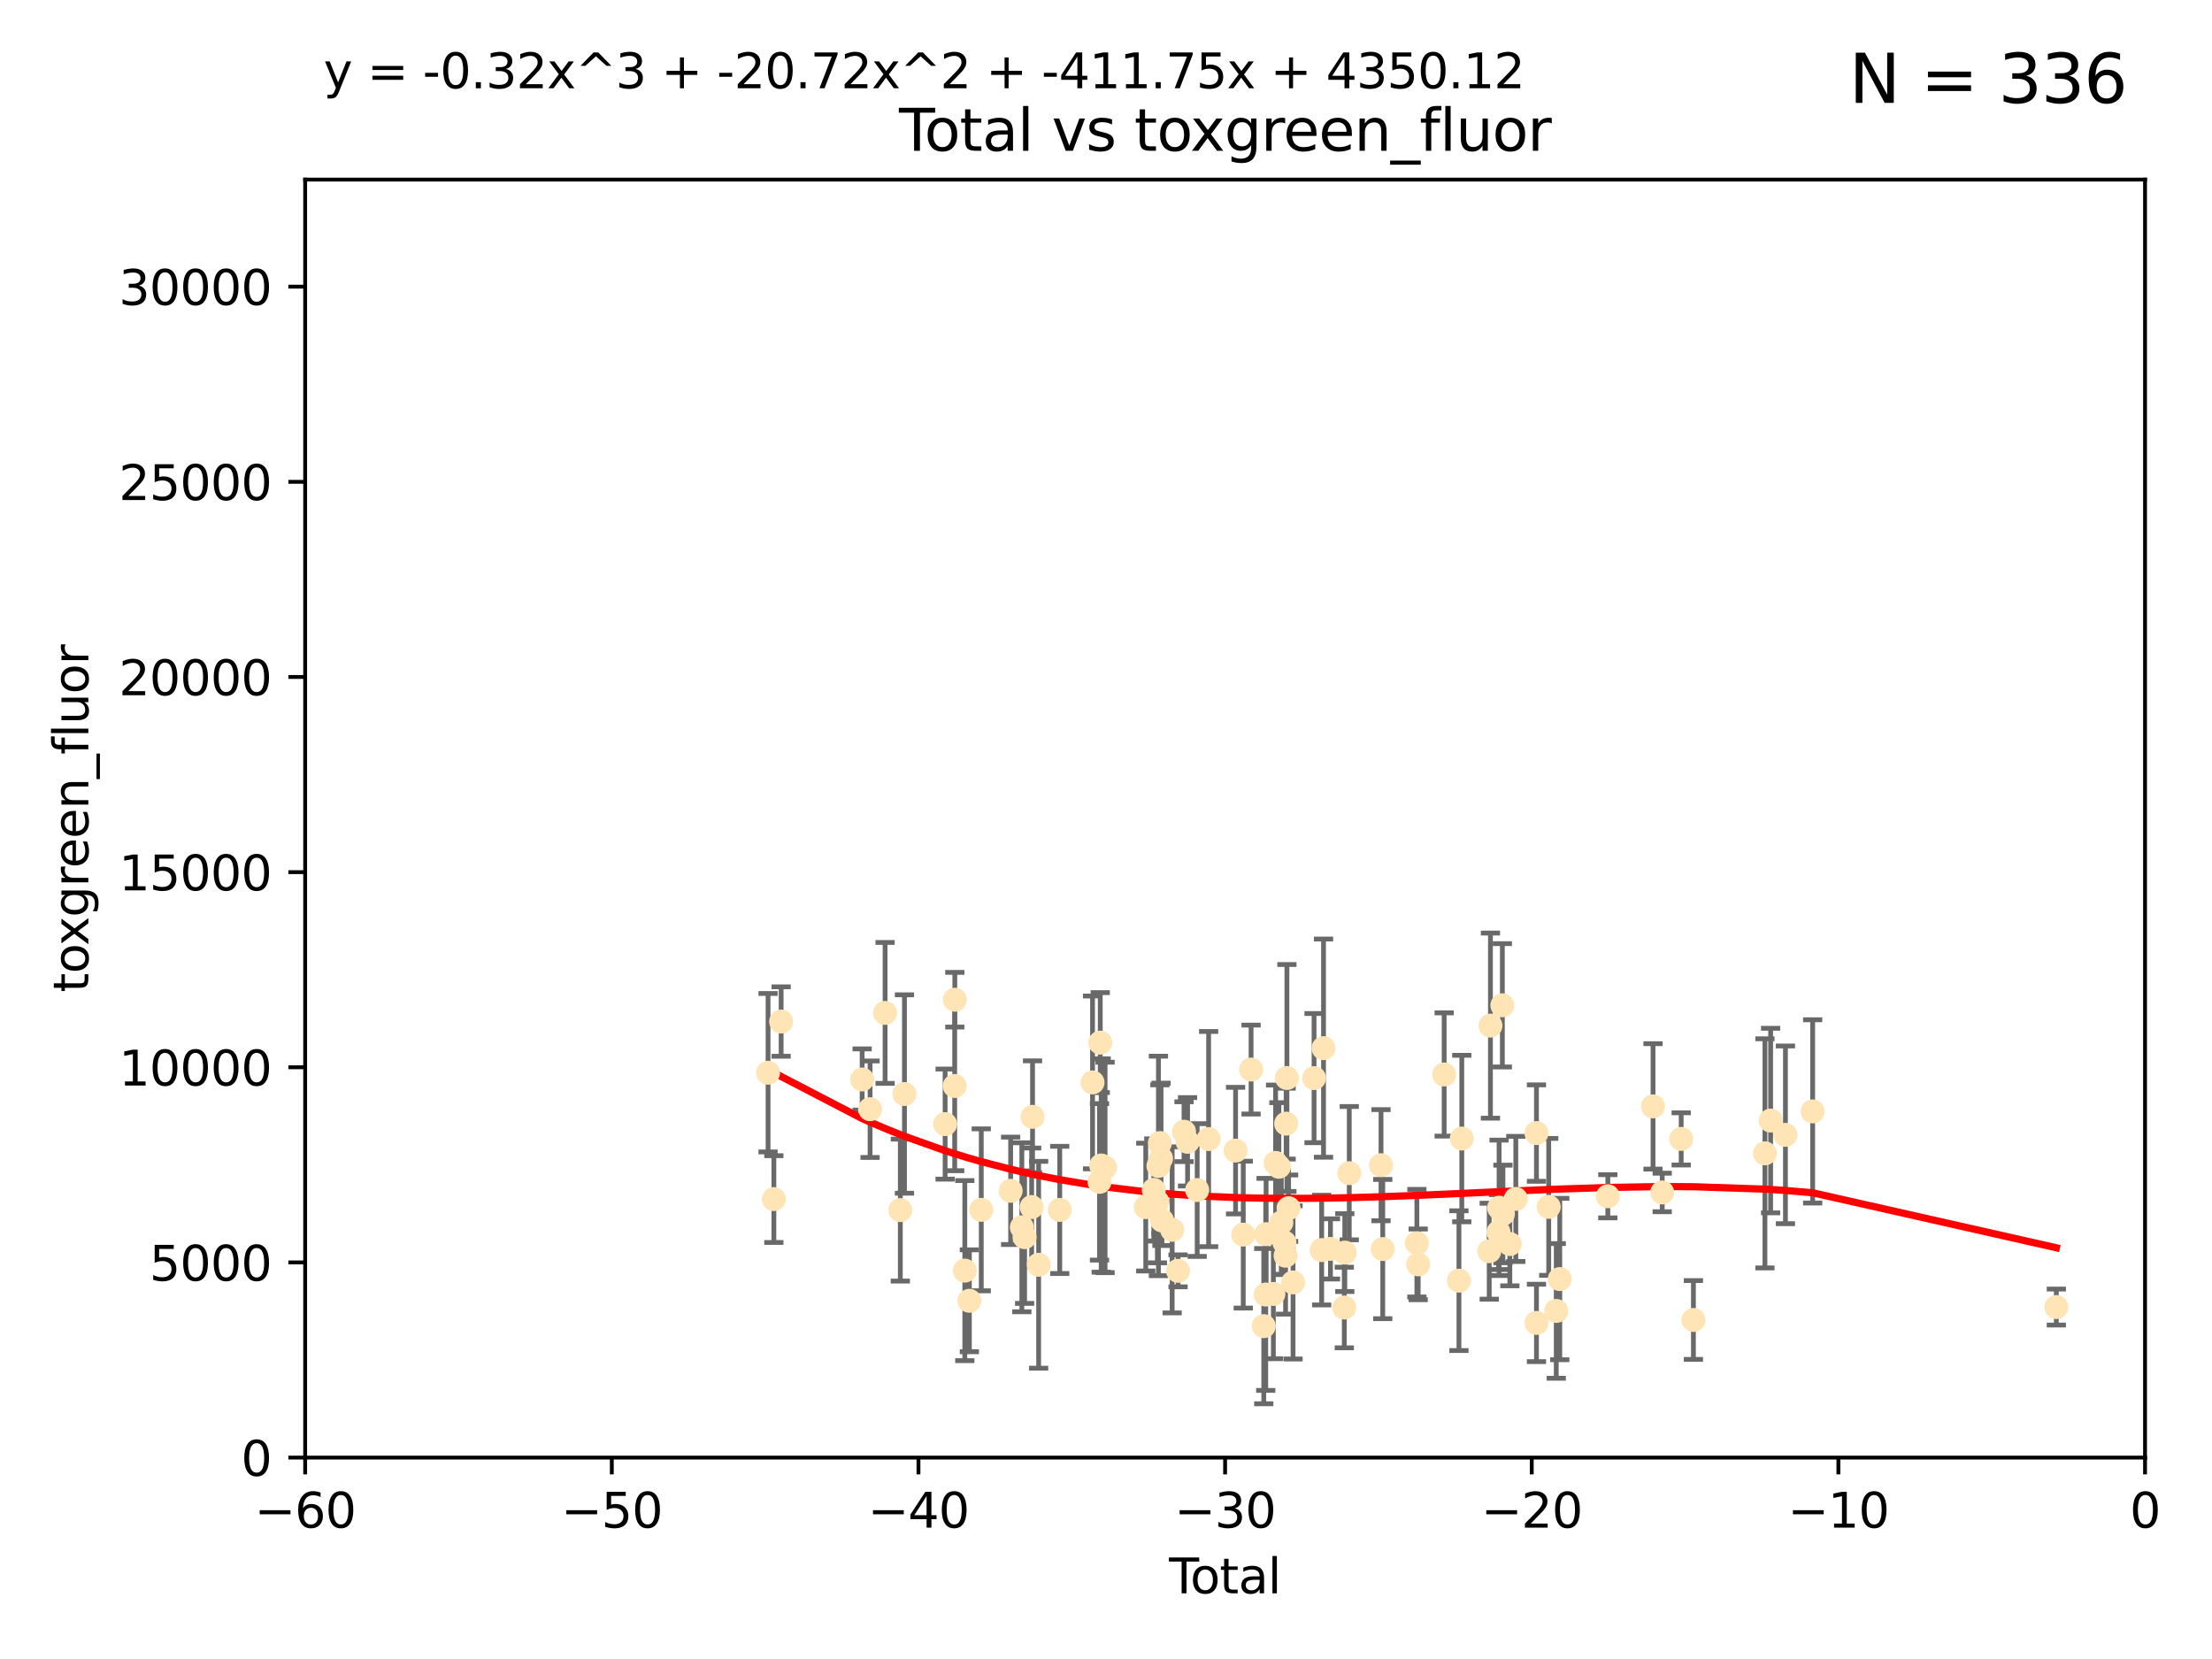 <?xml version="1.0" encoding="utf-8" standalone="no"?>
<!DOCTYPE svg PUBLIC "-//W3C//DTD SVG 1.1//EN"
  "http://www.w3.org/Graphics/SVG/1.1/DTD/svg11.dtd">
<svg xmlns:xlink="http://www.w3.org/1999/xlink" width="460.8pt" height="345.6pt" viewBox="0 0 460.8 345.6" xmlns="http://www.w3.org/2000/svg" version="1.1">
 <defs>
  <style type="text/css">*{stroke-linejoin: round; stroke-linecap: butt}</style>
 </defs>
 <g id="figure_1">
  <g id="patch_1">
   <path d="M 0 345.6 
L 460.8 345.6 
L 460.8 0 
L 0 0 
z
" style="fill: #ffffff"/>
  </g>
  <g id="axes_1">
   <g id="patch_2">
    <path d="M 63.571 303.64 
L 446.85 303.64 
L 446.85 37.411 
L 63.571 37.411 
z
" style="fill: #ffffff"/>
   </g>
   <g id="PathCollection_1">
    <defs>
     <path id="meadff88918" d="M 0 1.118 
C 0.297 1.118 0.581 1 0.791 0.791 
C 1 0.581 1.118 0.297 1.118 0 
C 1.118 -0.297 1 -0.581 0.791 -0.791 
C 0.581 -1 0.297 -1.118 0 -1.118 
C -0.297 -1.118 -0.581 -1 -0.791 -0.791 
C -1 -0.581 -1.118 -0.297 -1.118 0 
C -1.118 0.297 -1 0.581 -0.791 0.791 
C -0.581 1 -0.297 1.118 0 1.118 
z
" style="stroke: #ffe4b5"/>
    </defs>
    <g clip-path="url(#p17d5791853)">
     <use xlink:href="#meadff88918" x="160.002" y="223.464" style="fill: #ffe4b5; stroke: #ffe4b5"/>
     <use xlink:href="#meadff88918" x="161.21" y="249.791" style="fill: #ffe4b5; stroke: #ffe4b5"/>
     <use xlink:href="#meadff88918" x="162.724" y="212.802" style="fill: #ffe4b5; stroke: #ffe4b5"/>
     <use xlink:href="#meadff88918" x="179.601" y="224.873" style="fill: #ffe4b5; stroke: #ffe4b5"/>
     <use xlink:href="#meadff88918" x="181.253" y="231.067" style="fill: #ffe4b5; stroke: #ffe4b5"/>
     <use xlink:href="#meadff88918" x="184.378" y="211.01" style="fill: #ffe4b5; stroke: #ffe4b5"/>
     <use xlink:href="#meadff88918" x="187.554" y="252.086" style="fill: #ffe4b5; stroke: #ffe4b5"/>
     <use xlink:href="#meadff88918" x="188.417" y="227.903" style="fill: #ffe4b5; stroke: #ffe4b5"/>
     <use xlink:href="#meadff88918" x="196.885" y="234.171" style="fill: #ffe4b5; stroke: #ffe4b5"/>
     <use xlink:href="#meadff88918" x="198.878" y="226.23" style="fill: #ffe4b5; stroke: #ffe4b5"/>
     <use xlink:href="#meadff88918" x="198.906" y="208.258" style="fill: #ffe4b5; stroke: #ffe4b5"/>
     <use xlink:href="#meadff88918" x="200.988" y="264.692" style="fill: #ffe4b5; stroke: #ffe4b5"/>
     <use xlink:href="#meadff88918" x="201.939" y="270.979" style="fill: #ffe4b5; stroke: #ffe4b5"/>
     <use xlink:href="#meadff88918" x="204.415" y="252.033" style="fill: #ffe4b5; stroke: #ffe4b5"/>
     <use xlink:href="#meadff88918" x="210.536" y="248.068" style="fill: #ffe4b5; stroke: #ffe4b5"/>
     <use xlink:href="#meadff88918" x="212.869" y="255.665" style="fill: #ffe4b5; stroke: #ffe4b5"/>
     <use xlink:href="#meadff88918" x="213.443" y="257.718" style="fill: #ffe4b5; stroke: #ffe4b5"/>
     <use xlink:href="#meadff88918" x="214.913" y="251.455" style="fill: #ffe4b5; stroke: #ffe4b5"/>
     <use xlink:href="#meadff88918" x="215.097" y="232.652" style="fill: #ffe4b5; stroke: #ffe4b5"/>
     <use xlink:href="#meadff88918" x="216.367" y="263.475" style="fill: #ffe4b5; stroke: #ffe4b5"/>
     <use xlink:href="#meadff88918" x="220.765" y="252.047" style="fill: #ffe4b5; stroke: #ffe4b5"/>
     <use xlink:href="#meadff88918" x="227.595" y="225.488" style="fill: #ffe4b5; stroke: #ffe4b5"/>
     <use xlink:href="#meadff88918" x="229.045" y="246.202" style="fill: #ffe4b5; stroke: #ffe4b5"/>
     <use xlink:href="#meadff88918" x="229.203" y="217.195" style="fill: #ffe4b5; stroke: #ffe4b5"/>
     <use xlink:href="#meadff88918" x="229.398" y="242.791" style="fill: #ffe4b5; stroke: #ffe4b5"/>
     <use xlink:href="#meadff88918" x="230.206" y="243.197" style="fill: #ffe4b5; stroke: #ffe4b5"/>
     <use xlink:href="#meadff88918" x="238.681" y="251.458" style="fill: #ffe4b5; stroke: #ffe4b5"/>
     <use xlink:href="#meadff88918" x="240.358" y="247.882" style="fill: #ffe4b5; stroke: #ffe4b5"/>
     <use xlink:href="#meadff88918" x="241.107" y="250.374" style="fill: #ffe4b5; stroke: #ffe4b5"/>
     <use xlink:href="#meadff88918" x="241.324" y="242.885" style="fill: #ffe4b5; stroke: #ffe4b5"/>
     <use xlink:href="#meadff88918" x="241.618" y="238.115" style="fill: #ffe4b5; stroke: #ffe4b5"/>
     <use xlink:href="#meadff88918" x="241.865" y="241.324" style="fill: #ffe4b5; stroke: #ffe4b5"/>
     <use xlink:href="#meadff88918" x="242.058" y="254.237" style="fill: #ffe4b5; stroke: #ffe4b5"/>
     <use xlink:href="#meadff88918" x="244.182" y="256.197" style="fill: #ffe4b5; stroke: #ffe4b5"/>
     <use xlink:href="#meadff88918" x="245.409" y="264.738" style="fill: #ffe4b5; stroke: #ffe4b5"/>
     <use xlink:href="#meadff88918" x="246.654" y="235.752" style="fill: #ffe4b5; stroke: #ffe4b5"/>
     <use xlink:href="#meadff88918" x="247.392" y="237.856" style="fill: #ffe4b5; stroke: #ffe4b5"/>
     <use xlink:href="#meadff88918" x="249.396" y="247.907" style="fill: #ffe4b5; stroke: #ffe4b5"/>
     <use xlink:href="#meadff88918" x="251.778" y="237.288" style="fill: #ffe4b5; stroke: #ffe4b5"/>
     <use xlink:href="#meadff88918" x="257.397" y="239.693" style="fill: #ffe4b5; stroke: #ffe4b5"/>
     <use xlink:href="#meadff88918" x="258.992" y="257.194" style="fill: #ffe4b5; stroke: #ffe4b5"/>
     <use xlink:href="#meadff88918" x="260.621" y="222.809" style="fill: #ffe4b5; stroke: #ffe4b5"/>
     <use xlink:href="#meadff88918" x="263.267" y="276.261" style="fill: #ffe4b5; stroke: #ffe4b5"/>
     <use xlink:href="#meadff88918" x="263.676" y="269.678" style="fill: #ffe4b5; stroke: #ffe4b5"/>
     <use xlink:href="#meadff88918" x="263.749" y="257.103" style="fill: #ffe4b5; stroke: #ffe4b5"/>
     <use xlink:href="#meadff88918" x="265.267" y="269.55" style="fill: #ffe4b5; stroke: #ffe4b5"/>
     <use xlink:href="#meadff88918" x="265.731" y="242.263" style="fill: #ffe4b5; stroke: #ffe4b5"/>
     <use xlink:href="#meadff88918" x="266.421" y="243.055" style="fill: #ffe4b5; stroke: #ffe4b5"/>
     <use xlink:href="#meadff88918" x="266.919" y="254.677" style="fill: #ffe4b5; stroke: #ffe4b5"/>
     <use xlink:href="#meadff88918" x="267.566" y="258.822" style="fill: #ffe4b5; stroke: #ffe4b5"/>
     <use xlink:href="#meadff88918" x="267.81" y="261.588" style="fill: #ffe4b5; stroke: #ffe4b5"/>
     <use xlink:href="#meadff88918" x="267.925" y="234.075" style="fill: #ffe4b5; stroke: #ffe4b5"/>
     <use xlink:href="#meadff88918" x="268.086" y="224.564" style="fill: #ffe4b5; stroke: #ffe4b5"/>
     <use xlink:href="#meadff88918" x="268.435" y="251.692" style="fill: #ffe4b5; stroke: #ffe4b5"/>
     <use xlink:href="#meadff88918" x="269.366" y="267.149" style="fill: #ffe4b5; stroke: #ffe4b5"/>
     <use xlink:href="#meadff88918" x="273.742" y="224.589" style="fill: #ffe4b5; stroke: #ffe4b5"/>
     <use xlink:href="#meadff88918" x="275.327" y="260.418" style="fill: #ffe4b5; stroke: #ffe4b5"/>
     <use xlink:href="#meadff88918" x="275.715" y="218.347" style="fill: #ffe4b5; stroke: #ffe4b5"/>
     <use xlink:href="#meadff88918" x="277.163" y="260.168" style="fill: #ffe4b5; stroke: #ffe4b5"/>
     <use xlink:href="#meadff88918" x="280.041" y="272.377" style="fill: #ffe4b5; stroke: #ffe4b5"/>
     <use xlink:href="#meadff88918" x="280.145" y="260.939" style="fill: #ffe4b5; stroke: #ffe4b5"/>
     <use xlink:href="#meadff88918" x="281.076" y="244.391" style="fill: #ffe4b5; stroke: #ffe4b5"/>
     <use xlink:href="#meadff88918" x="287.692" y="242.731" style="fill: #ffe4b5; stroke: #ffe4b5"/>
     <use xlink:href="#meadff88918" x="288.054" y="260.2" style="fill: #ffe4b5; stroke: #ffe4b5"/>
     <use xlink:href="#meadff88918" x="295.162" y="258.979" style="fill: #ffe4b5; stroke: #ffe4b5"/>
     <use xlink:href="#meadff88918" x="295.433" y="263.39" style="fill: #ffe4b5; stroke: #ffe4b5"/>
     <use xlink:href="#meadff88918" x="300.846" y="223.836" style="fill: #ffe4b5; stroke: #ffe4b5"/>
     <use xlink:href="#meadff88918" x="303.925" y="266.787" style="fill: #ffe4b5; stroke: #ffe4b5"/>
     <use xlink:href="#meadff88918" x="304.518" y="237.179" style="fill: #ffe4b5; stroke: #ffe4b5"/>
     <use xlink:href="#meadff88918" x="310.233" y="260.652" style="fill: #ffe4b5; stroke: #ffe4b5"/>
     <use xlink:href="#meadff88918" x="310.488" y="213.654" style="fill: #ffe4b5; stroke: #ffe4b5"/>
     <use xlink:href="#meadff88918" x="312.161" y="256.674" style="fill: #ffe4b5; stroke: #ffe4b5"/>
     <use xlink:href="#meadff88918" x="312.288" y="251.615" style="fill: #ffe4b5; stroke: #ffe4b5"/>
     <use xlink:href="#meadff88918" x="312.969" y="209.421" style="fill: #ffe4b5; stroke: #ffe4b5"/>
     <use xlink:href="#meadff88918" x="313.086" y="252.889" style="fill: #ffe4b5; stroke: #ffe4b5"/>
     <use xlink:href="#meadff88918" x="314.527" y="259.156" style="fill: #ffe4b5; stroke: #ffe4b5"/>
     <use xlink:href="#meadff88918" x="315.771" y="249.756" style="fill: #ffe4b5; stroke: #ffe4b5"/>
     <use xlink:href="#meadff88918" x="320.072" y="236.039" style="fill: #ffe4b5; stroke: #ffe4b5"/>
     <use xlink:href="#meadff88918" x="320.074" y="275.586" style="fill: #ffe4b5; stroke: #ffe4b5"/>
     <use xlink:href="#meadff88918" x="322.628" y="251.416" style="fill: #ffe4b5; stroke: #ffe4b5"/>
     <use xlink:href="#meadff88918" x="324.196" y="273.091" style="fill: #ffe4b5; stroke: #ffe4b5"/>
     <use xlink:href="#meadff88918" x="324.93" y="266.448" style="fill: #ffe4b5; stroke: #ffe4b5"/>
     <use xlink:href="#meadff88918" x="334.94" y="249.204" style="fill: #ffe4b5; stroke: #ffe4b5"/>
     <use xlink:href="#meadff88918" x="344.356" y="230.478" style="fill: #ffe4b5; stroke: #ffe4b5"/>
     <use xlink:href="#meadff88918" x="346.268" y="248.411" style="fill: #ffe4b5; stroke: #ffe4b5"/>
     <use xlink:href="#meadff88918" x="350.221" y="237.254" style="fill: #ffe4b5; stroke: #ffe4b5"/>
     <use xlink:href="#meadff88918" x="352.771" y="274.972" style="fill: #ffe4b5; stroke: #ffe4b5"/>
     <use xlink:href="#meadff88918" x="367.668" y="240.263" style="fill: #ffe4b5; stroke: #ffe4b5"/>
     <use xlink:href="#meadff88918" x="368.855" y="233.435" style="fill: #ffe4b5; stroke: #ffe4b5"/>
     <use xlink:href="#meadff88918" x="371.94" y="236.407" style="fill: #ffe4b5; stroke: #ffe4b5"/>
     <use xlink:href="#meadff88918" x="377.611" y="231.524" style="fill: #ffe4b5; stroke: #ffe4b5"/>
     <use xlink:href="#meadff88918" x="428.372" y="272.284" style="fill: #ffe4b5; stroke: #ffe4b5"/>
    </g>
   </g>
   <g id="matplotlib.axis_1">
    <g id="xtick_1">
     <g id="line2d_1">
      <defs>
       <path id="m8d1520b745" d="M 0 0 
L 0 3.5 
" style="stroke: #000000; stroke-width: 0.8"/>
      </defs>
      <g>
       <use xlink:href="#m8d1520b745" x="63.571" y="303.64" style="stroke: #000000; stroke-width: 0.8"/>
      </g>
     </g>
     <g id="text_1">
      <!-- −60 -->
      <g transform="translate(53.019 318.238)scale(0.1 -0.1)">
       <defs>
        <path id="DejaVuSans-2212" d="M 678 2272 
L 4684 2272 
L 4684 1741 
L 678 1741 
L 678 2272 
z
" transform="scale(0.016)"/>
        <path id="DejaVuSans-36" d="M 2113 2584 
Q 1688 2584 1439 2293 
Q 1191 2003 1191 1497 
Q 1191 994 1439 701 
Q 1688 409 2113 409 
Q 2538 409 2786 701 
Q 3034 994 3034 1497 
Q 3034 2003 2786 2293 
Q 2538 2584 2113 2584 
z
M 3366 4563 
L 3366 3988 
Q 3128 4100 2886 4159 
Q 2644 4219 2406 4219 
Q 1781 4219 1451 3797 
Q 1122 3375 1075 2522 
Q 1259 2794 1537 2939 
Q 1816 3084 2150 3084 
Q 2853 3084 3261 2657 
Q 3669 2231 3669 1497 
Q 3669 778 3244 343 
Q 2819 -91 2113 -91 
Q 1303 -91 875 529 
Q 447 1150 447 2328 
Q 447 3434 972 4092 
Q 1497 4750 2381 4750 
Q 2619 4750 2861 4703 
Q 3103 4656 3366 4563 
z
" transform="scale(0.016)"/>
        <path id="DejaVuSans-30" d="M 2034 4250 
Q 1547 4250 1301 3770 
Q 1056 3291 1056 2328 
Q 1056 1369 1301 889 
Q 1547 409 2034 409 
Q 2525 409 2770 889 
Q 3016 1369 3016 2328 
Q 3016 3291 2770 3770 
Q 2525 4250 2034 4250 
z
M 2034 4750 
Q 2819 4750 3233 4129 
Q 3647 3509 3647 2328 
Q 3647 1150 3233 529 
Q 2819 -91 2034 -91 
Q 1250 -91 836 529 
Q 422 1150 422 2328 
Q 422 3509 836 4129 
Q 1250 4750 2034 4750 
z
" transform="scale(0.016)"/>
       </defs>
       <use xlink:href="#DejaVuSans-2212"/>
       <use xlink:href="#DejaVuSans-36" x="83.789"/>
       <use xlink:href="#DejaVuSans-30" x="147.412"/>
      </g>
     </g>
    </g>
    <g id="xtick_2">
     <g id="line2d_2">
      <g>
       <use xlink:href="#m8d1520b745" x="127.451" y="303.64" style="stroke: #000000; stroke-width: 0.8"/>
      </g>
     </g>
     <g id="text_2">
      <!-- −50 -->
      <g transform="translate(116.899 318.238)scale(0.1 -0.1)">
       <defs>
        <path id="DejaVuSans-35" d="M 691 4666 
L 3169 4666 
L 3169 4134 
L 1269 4134 
L 1269 2991 
Q 1406 3038 1543 3061 
Q 1681 3084 1819 3084 
Q 2600 3084 3056 2656 
Q 3513 2228 3513 1497 
Q 3513 744 3044 326 
Q 2575 -91 1722 -91 
Q 1428 -91 1123 -41 
Q 819 9 494 109 
L 494 744 
Q 775 591 1075 516 
Q 1375 441 1709 441 
Q 2250 441 2565 725 
Q 2881 1009 2881 1497 
Q 2881 1984 2565 2268 
Q 2250 2553 1709 2553 
Q 1456 2553 1204 2497 
Q 953 2441 691 2322 
L 691 4666 
z
" transform="scale(0.016)"/>
       </defs>
       <use xlink:href="#DejaVuSans-2212"/>
       <use xlink:href="#DejaVuSans-35" x="83.789"/>
       <use xlink:href="#DejaVuSans-30" x="147.412"/>
      </g>
     </g>
    </g>
    <g id="xtick_3">
     <g id="line2d_3">
      <g>
       <use xlink:href="#m8d1520b745" x="191.331" y="303.64" style="stroke: #000000; stroke-width: 0.8"/>
      </g>
     </g>
     <g id="text_3">
      <!-- −40 -->
      <g transform="translate(180.778 318.238)scale(0.1 -0.1)">
       <defs>
        <path id="DejaVuSans-34" d="M 2419 4116 
L 825 1625 
L 2419 1625 
L 2419 4116 
z
M 2253 4666 
L 3047 4666 
L 3047 1625 
L 3713 1625 
L 3713 1100 
L 3047 1100 
L 3047 0 
L 2419 0 
L 2419 1100 
L 313 1100 
L 313 1709 
L 2253 4666 
z
" transform="scale(0.016)"/>
       </defs>
       <use xlink:href="#DejaVuSans-2212"/>
       <use xlink:href="#DejaVuSans-34" x="83.789"/>
       <use xlink:href="#DejaVuSans-30" x="147.412"/>
      </g>
     </g>
    </g>
    <g id="xtick_4">
     <g id="line2d_4">
      <g>
       <use xlink:href="#m8d1520b745" x="255.211" y="303.64" style="stroke: #000000; stroke-width: 0.8"/>
      </g>
     </g>
     <g id="text_4">
      <!-- −30 -->
      <g transform="translate(244.658 318.238)scale(0.1 -0.1)">
       <defs>
        <path id="DejaVuSans-33" d="M 2597 2516 
Q 3050 2419 3304 2112 
Q 3559 1806 3559 1356 
Q 3559 666 3084 287 
Q 2609 -91 1734 -91 
Q 1441 -91 1130 -33 
Q 819 25 488 141 
L 488 750 
Q 750 597 1062 519 
Q 1375 441 1716 441 
Q 2309 441 2620 675 
Q 2931 909 2931 1356 
Q 2931 1769 2642 2001 
Q 2353 2234 1838 2234 
L 1294 2234 
L 1294 2753 
L 1863 2753 
Q 2328 2753 2575 2939 
Q 2822 3125 2822 3475 
Q 2822 3834 2567 4026 
Q 2313 4219 1838 4219 
Q 1578 4219 1281 4162 
Q 984 4106 628 3988 
L 628 4550 
Q 988 4650 1302 4700 
Q 1616 4750 1894 4750 
Q 2613 4750 3031 4423 
Q 3450 4097 3450 3541 
Q 3450 3153 3228 2886 
Q 3006 2619 2597 2516 
z
" transform="scale(0.016)"/>
       </defs>
       <use xlink:href="#DejaVuSans-2212"/>
       <use xlink:href="#DejaVuSans-33" x="83.789"/>
       <use xlink:href="#DejaVuSans-30" x="147.412"/>
      </g>
     </g>
    </g>
    <g id="xtick_5">
     <g id="line2d_5">
      <g>
       <use xlink:href="#m8d1520b745" x="319.09" y="303.64" style="stroke: #000000; stroke-width: 0.8"/>
      </g>
     </g>
     <g id="text_5">
      <!-- −20 -->
      <g transform="translate(308.538 318.238)scale(0.1 -0.1)">
       <defs>
        <path id="DejaVuSans-32" d="M 1228 531 
L 3431 531 
L 3431 0 
L 469 0 
L 469 531 
Q 828 903 1448 1529 
Q 2069 2156 2228 2338 
Q 2531 2678 2651 2914 
Q 2772 3150 2772 3378 
Q 2772 3750 2511 3984 
Q 2250 4219 1831 4219 
Q 1534 4219 1204 4116 
Q 875 4013 500 3803 
L 500 4441 
Q 881 4594 1212 4672 
Q 1544 4750 1819 4750 
Q 2544 4750 2975 4387 
Q 3406 4025 3406 3419 
Q 3406 3131 3298 2873 
Q 3191 2616 2906 2266 
Q 2828 2175 2409 1742 
Q 1991 1309 1228 531 
z
" transform="scale(0.016)"/>
       </defs>
       <use xlink:href="#DejaVuSans-2212"/>
       <use xlink:href="#DejaVuSans-32" x="83.789"/>
       <use xlink:href="#DejaVuSans-30" x="147.412"/>
      </g>
     </g>
    </g>
    <g id="xtick_6">
     <g id="line2d_6">
      <g>
       <use xlink:href="#m8d1520b745" x="382.97" y="303.64" style="stroke: #000000; stroke-width: 0.8"/>
      </g>
     </g>
     <g id="text_6">
      <!-- −10 -->
      <g transform="translate(372.418 318.238)scale(0.1 -0.1)">
       <defs>
        <path id="DejaVuSans-31" d="M 794 531 
L 1825 531 
L 1825 4091 
L 703 3866 
L 703 4441 
L 1819 4666 
L 2450 4666 
L 2450 531 
L 3481 531 
L 3481 0 
L 794 0 
L 794 531 
z
" transform="scale(0.016)"/>
       </defs>
       <use xlink:href="#DejaVuSans-2212"/>
       <use xlink:href="#DejaVuSans-31" x="83.789"/>
       <use xlink:href="#DejaVuSans-30" x="147.412"/>
      </g>
     </g>
    </g>
    <g id="xtick_7">
     <g id="line2d_7">
      <g>
       <use xlink:href="#m8d1520b745" x="446.85" y="303.64" style="stroke: #000000; stroke-width: 0.8"/>
      </g>
     </g>
     <g id="text_7">
      <!-- 0 -->
      <g transform="translate(443.669 318.238)scale(0.1 -0.1)">
       <use xlink:href="#DejaVuSans-30"/>
      </g>
     </g>
    </g>
    <g id="text_8">
     <!-- Total -->
     <g transform="translate(243.534 331.917)scale(0.1 -0.1)">
      <defs>
       <path id="DejaVuSans-54" d="M -19 4666 
L 3928 4666 
L 3928 4134 
L 2272 4134 
L 2272 0 
L 1638 0 
L 1638 4134 
L -19 4134 
L -19 4666 
z
" transform="scale(0.016)"/>
       <path id="DejaVuSans-6f" d="M 1959 3097 
Q 1497 3097 1228 2736 
Q 959 2375 959 1747 
Q 959 1119 1226 758 
Q 1494 397 1959 397 
Q 2419 397 2687 759 
Q 2956 1122 2956 1747 
Q 2956 2369 2687 2733 
Q 2419 3097 1959 3097 
z
M 1959 3584 
Q 2709 3584 3137 3096 
Q 3566 2609 3566 1747 
Q 3566 888 3137 398 
Q 2709 -91 1959 -91 
Q 1206 -91 779 398 
Q 353 888 353 1747 
Q 353 2609 779 3096 
Q 1206 3584 1959 3584 
z
" transform="scale(0.016)"/>
       <path id="DejaVuSans-74" d="M 1172 4494 
L 1172 3500 
L 2356 3500 
L 2356 3053 
L 1172 3053 
L 1172 1153 
Q 1172 725 1289 603 
Q 1406 481 1766 481 
L 2356 481 
L 2356 0 
L 1766 0 
Q 1100 0 847 248 
Q 594 497 594 1153 
L 594 3053 
L 172 3053 
L 172 3500 
L 594 3500 
L 594 4494 
L 1172 4494 
z
" transform="scale(0.016)"/>
       <path id="DejaVuSans-61" d="M 2194 1759 
Q 1497 1759 1228 1600 
Q 959 1441 959 1056 
Q 959 750 1161 570 
Q 1363 391 1709 391 
Q 2188 391 2477 730 
Q 2766 1069 2766 1631 
L 2766 1759 
L 2194 1759 
z
M 3341 1997 
L 3341 0 
L 2766 0 
L 2766 531 
Q 2569 213 2275 61 
Q 1981 -91 1556 -91 
Q 1019 -91 701 211 
Q 384 513 384 1019 
Q 384 1609 779 1909 
Q 1175 2209 1959 2209 
L 2766 2209 
L 2766 2266 
Q 2766 2663 2505 2880 
Q 2244 3097 1772 3097 
Q 1472 3097 1187 3025 
Q 903 2953 641 2809 
L 641 3341 
Q 956 3463 1253 3523 
Q 1550 3584 1831 3584 
Q 2591 3584 2966 3190 
Q 3341 2797 3341 1997 
z
" transform="scale(0.016)"/>
       <path id="DejaVuSans-6c" d="M 603 4863 
L 1178 4863 
L 1178 0 
L 603 0 
L 603 4863 
z
" transform="scale(0.016)"/>
      </defs>
      <use xlink:href="#DejaVuSans-54"/>
      <use xlink:href="#DejaVuSans-6f" x="44.084"/>
      <use xlink:href="#DejaVuSans-74" x="105.266"/>
      <use xlink:href="#DejaVuSans-61" x="144.475"/>
      <use xlink:href="#DejaVuSans-6c" x="205.754"/>
     </g>
    </g>
   </g>
   <g id="matplotlib.axis_2">
    <g id="ytick_1">
     <g id="line2d_8">
      <defs>
       <path id="me15b1c6257" d="M 0 0 
L -3.5 0 
" style="stroke: #000000; stroke-width: 0.8"/>
      </defs>
      <g>
       <use xlink:href="#me15b1c6257" x="63.571" y="303.64" style="stroke: #000000; stroke-width: 0.8"/>
      </g>
     </g>
     <g id="text_9">
      <!-- 0 -->
      <g transform="translate(50.209 307.439)scale(0.1 -0.1)">
       <use xlink:href="#DejaVuSans-30"/>
      </g>
     </g>
    </g>
    <g id="ytick_2">
     <g id="line2d_9">
      <g>
       <use xlink:href="#me15b1c6257" x="63.571" y="262.986" style="stroke: #000000; stroke-width: 0.8"/>
      </g>
     </g>
     <g id="text_10">
      <!-- 5000 -->
      <g transform="translate(31.121 266.786)scale(0.1 -0.1)">
       <use xlink:href="#DejaVuSans-35"/>
       <use xlink:href="#DejaVuSans-30" x="63.623"/>
       <use xlink:href="#DejaVuSans-30" x="127.246"/>
       <use xlink:href="#DejaVuSans-30" x="190.869"/>
      </g>
     </g>
    </g>
    <g id="ytick_3">
     <g id="line2d_10">
      <g>
       <use xlink:href="#me15b1c6257" x="63.571" y="222.333" style="stroke: #000000; stroke-width: 0.8"/>
      </g>
     </g>
     <g id="text_11">
      <!-- 10000 -->
      <g transform="translate(24.759 226.132)scale(0.1 -0.1)">
       <use xlink:href="#DejaVuSans-31"/>
       <use xlink:href="#DejaVuSans-30" x="63.623"/>
       <use xlink:href="#DejaVuSans-30" x="127.246"/>
       <use xlink:href="#DejaVuSans-30" x="190.869"/>
       <use xlink:href="#DejaVuSans-30" x="254.492"/>
      </g>
     </g>
    </g>
    <g id="ytick_4">
     <g id="line2d_11">
      <g>
       <use xlink:href="#me15b1c6257" x="63.571" y="181.679" style="stroke: #000000; stroke-width: 0.8"/>
      </g>
     </g>
     <g id="text_12">
      <!-- 15000 -->
      <g transform="translate(24.759 185.478)scale(0.1 -0.1)">
       <use xlink:href="#DejaVuSans-31"/>
       <use xlink:href="#DejaVuSans-35" x="63.623"/>
       <use xlink:href="#DejaVuSans-30" x="127.246"/>
       <use xlink:href="#DejaVuSans-30" x="190.869"/>
       <use xlink:href="#DejaVuSans-30" x="254.492"/>
      </g>
     </g>
    </g>
    <g id="ytick_5">
     <g id="line2d_12">
      <g>
       <use xlink:href="#me15b1c6257" x="63.571" y="141.026" style="stroke: #000000; stroke-width: 0.8"/>
      </g>
     </g>
     <g id="text_13">
      <!-- 20000 -->
      <g transform="translate(24.759 144.825)scale(0.1 -0.1)">
       <use xlink:href="#DejaVuSans-32"/>
       <use xlink:href="#DejaVuSans-30" x="63.623"/>
       <use xlink:href="#DejaVuSans-30" x="127.246"/>
       <use xlink:href="#DejaVuSans-30" x="190.869"/>
       <use xlink:href="#DejaVuSans-30" x="254.492"/>
      </g>
     </g>
    </g>
    <g id="ytick_6">
     <g id="line2d_13">
      <g>
       <use xlink:href="#me15b1c6257" x="63.571" y="100.372" style="stroke: #000000; stroke-width: 0.8"/>
      </g>
     </g>
     <g id="text_14">
      <!-- 25000 -->
      <g transform="translate(24.759 104.171)scale(0.1 -0.1)">
       <use xlink:href="#DejaVuSans-32"/>
       <use xlink:href="#DejaVuSans-35" x="63.623"/>
       <use xlink:href="#DejaVuSans-30" x="127.246"/>
       <use xlink:href="#DejaVuSans-30" x="190.869"/>
       <use xlink:href="#DejaVuSans-30" x="254.492"/>
      </g>
     </g>
    </g>
    <g id="ytick_7">
     <g id="line2d_14">
      <g>
       <use xlink:href="#me15b1c6257" x="63.571" y="59.718" style="stroke: #000000; stroke-width: 0.8"/>
      </g>
     </g>
     <g id="text_15">
      <!-- 30000 -->
      <g transform="translate(24.759 63.518)scale(0.1 -0.1)">
       <use xlink:href="#DejaVuSans-33"/>
       <use xlink:href="#DejaVuSans-30" x="63.623"/>
       <use xlink:href="#DejaVuSans-30" x="127.246"/>
       <use xlink:href="#DejaVuSans-30" x="190.869"/>
       <use xlink:href="#DejaVuSans-30" x="254.492"/>
      </g>
     </g>
    </g>
    <g id="text_16">
     <!-- toxgreen_fluor -->
     <g transform="translate(18.401 206.72)rotate(-90)scale(0.1 -0.1)">
      <defs>
       <path id="DejaVuSans-78" d="M 3513 3500 
L 2247 1797 
L 3578 0 
L 2900 0 
L 1881 1375 
L 863 0 
L 184 0 
L 1544 1831 
L 300 3500 
L 978 3500 
L 1906 2253 
L 2834 3500 
L 3513 3500 
z
" transform="scale(0.016)"/>
       <path id="DejaVuSans-67" d="M 2906 1791 
Q 2906 2416 2648 2759 
Q 2391 3103 1925 3103 
Q 1463 3103 1205 2759 
Q 947 2416 947 1791 
Q 947 1169 1205 825 
Q 1463 481 1925 481 
Q 2391 481 2648 825 
Q 2906 1169 2906 1791 
z
M 3481 434 
Q 3481 -459 3084 -895 
Q 2688 -1331 1869 -1331 
Q 1566 -1331 1297 -1286 
Q 1028 -1241 775 -1147 
L 775 -588 
Q 1028 -725 1275 -790 
Q 1522 -856 1778 -856 
Q 2344 -856 2625 -561 
Q 2906 -266 2906 331 
L 2906 616 
Q 2728 306 2450 153 
Q 2172 0 1784 0 
Q 1141 0 747 490 
Q 353 981 353 1791 
Q 353 2603 747 3093 
Q 1141 3584 1784 3584 
Q 2172 3584 2450 3431 
Q 2728 3278 2906 2969 
L 2906 3500 
L 3481 3500 
L 3481 434 
z
" transform="scale(0.016)"/>
       <path id="DejaVuSans-72" d="M 2631 2963 
Q 2534 3019 2420 3045 
Q 2306 3072 2169 3072 
Q 1681 3072 1420 2755 
Q 1159 2438 1159 1844 
L 1159 0 
L 581 0 
L 581 3500 
L 1159 3500 
L 1159 2956 
Q 1341 3275 1631 3429 
Q 1922 3584 2338 3584 
Q 2397 3584 2469 3576 
Q 2541 3569 2628 3553 
L 2631 2963 
z
" transform="scale(0.016)"/>
       <path id="DejaVuSans-65" d="M 3597 1894 
L 3597 1613 
L 953 1613 
Q 991 1019 1311 708 
Q 1631 397 2203 397 
Q 2534 397 2845 478 
Q 3156 559 3463 722 
L 3463 178 
Q 3153 47 2828 -22 
Q 2503 -91 2169 -91 
Q 1331 -91 842 396 
Q 353 884 353 1716 
Q 353 2575 817 3079 
Q 1281 3584 2069 3584 
Q 2775 3584 3186 3129 
Q 3597 2675 3597 1894 
z
M 3022 2063 
Q 3016 2534 2758 2815 
Q 2500 3097 2075 3097 
Q 1594 3097 1305 2825 
Q 1016 2553 972 2059 
L 3022 2063 
z
" transform="scale(0.016)"/>
       <path id="DejaVuSans-6e" d="M 3513 2113 
L 3513 0 
L 2938 0 
L 2938 2094 
Q 2938 2591 2744 2837 
Q 2550 3084 2163 3084 
Q 1697 3084 1428 2787 
Q 1159 2491 1159 1978 
L 1159 0 
L 581 0 
L 581 3500 
L 1159 3500 
L 1159 2956 
Q 1366 3272 1645 3428 
Q 1925 3584 2291 3584 
Q 2894 3584 3203 3211 
Q 3513 2838 3513 2113 
z
" transform="scale(0.016)"/>
       <path id="DejaVuSans-5f" d="M 3263 -1063 
L 3263 -1509 
L -63 -1509 
L -63 -1063 
L 3263 -1063 
z
" transform="scale(0.016)"/>
       <path id="DejaVuSans-66" d="M 2375 4863 
L 2375 4384 
L 1825 4384 
Q 1516 4384 1395 4259 
Q 1275 4134 1275 3809 
L 1275 3500 
L 2222 3500 
L 2222 3053 
L 1275 3053 
L 1275 0 
L 697 0 
L 697 3053 
L 147 3053 
L 147 3500 
L 697 3500 
L 697 3744 
Q 697 4328 969 4595 
Q 1241 4863 1831 4863 
L 2375 4863 
z
" transform="scale(0.016)"/>
       <path id="DejaVuSans-75" d="M 544 1381 
L 544 3500 
L 1119 3500 
L 1119 1403 
Q 1119 906 1312 657 
Q 1506 409 1894 409 
Q 2359 409 2629 706 
Q 2900 1003 2900 1516 
L 2900 3500 
L 3475 3500 
L 3475 0 
L 2900 0 
L 2900 538 
Q 2691 219 2414 64 
Q 2138 -91 1772 -91 
Q 1169 -91 856 284 
Q 544 659 544 1381 
z
M 1991 3584 
L 1991 3584 
z
" transform="scale(0.016)"/>
      </defs>
      <use xlink:href="#DejaVuSans-74"/>
      <use xlink:href="#DejaVuSans-6f" x="39.209"/>
      <use xlink:href="#DejaVuSans-78" x="97.266"/>
      <use xlink:href="#DejaVuSans-67" x="156.445"/>
      <use xlink:href="#DejaVuSans-72" x="219.922"/>
      <use xlink:href="#DejaVuSans-65" x="258.785"/>
      <use xlink:href="#DejaVuSans-65" x="320.309"/>
      <use xlink:href="#DejaVuSans-6e" x="381.832"/>
      <use xlink:href="#DejaVuSans-5f" x="445.211"/>
      <use xlink:href="#DejaVuSans-66" x="495.211"/>
      <use xlink:href="#DejaVuSans-6c" x="530.416"/>
      <use xlink:href="#DejaVuSans-75" x="558.199"/>
      <use xlink:href="#DejaVuSans-6f" x="621.578"/>
      <use xlink:href="#DejaVuSans-72" x="682.76"/>
     </g>
    </g>
   </g>
   <g id="LineCollection_1">
    <path d="M 160.002 239.967 
L 160.002 206.961 
" clip-path="url(#p17d5791853)" style="fill: none; stroke: #696969"/>
    <path d="M 161.21 258.832 
L 161.21 240.751 
" clip-path="url(#p17d5791853)" style="fill: none; stroke: #696969"/>
    <path d="M 162.724 220.032 
L 162.724 205.573 
" clip-path="url(#p17d5791853)" style="fill: none; stroke: #696969"/>
    <path d="M 179.601 231.243 
L 179.601 218.504 
" clip-path="url(#p17d5791853)" style="fill: none; stroke: #696969"/>
    <path d="M 181.253 241.119 
L 181.253 221.015 
" clip-path="url(#p17d5791853)" style="fill: none; stroke: #696969"/>
    <path d="M 184.378 225.69 
L 184.378 196.329 
" clip-path="url(#p17d5791853)" style="fill: none; stroke: #696969"/>
    <path d="M 187.554 266.87 
L 187.554 237.301 
" clip-path="url(#p17d5791853)" style="fill: none; stroke: #696969"/>
    <path d="M 188.417 248.569 
L 188.417 207.238 
" clip-path="url(#p17d5791853)" style="fill: none; stroke: #696969"/>
    <path d="M 196.885 245.639 
L 196.885 222.703 
" clip-path="url(#p17d5791853)" style="fill: none; stroke: #696969"/>
    <path d="M 198.878 243.88 
L 198.878 208.581 
" clip-path="url(#p17d5791853)" style="fill: none; stroke: #696969"/>
    <path d="M 198.906 213.953 
L 198.906 202.562 
" clip-path="url(#p17d5791853)" style="fill: none; stroke: #696969"/>
    <path d="M 200.988 283.445 
L 200.988 245.938 
" clip-path="url(#p17d5791853)" style="fill: none; stroke: #696969"/>
    <path d="M 201.939 281.591 
L 201.939 260.367 
" clip-path="url(#p17d5791853)" style="fill: none; stroke: #696969"/>
    <path d="M 204.415 268.9 
L 204.415 235.166 
" clip-path="url(#p17d5791853)" style="fill: none; stroke: #696969"/>
    <path d="M 210.536 259.254 
L 210.536 236.882 
" clip-path="url(#p17d5791853)" style="fill: none; stroke: #696969"/>
    <path d="M 212.869 273.27 
L 212.869 238.061 
" clip-path="url(#p17d5791853)" style="fill: none; stroke: #696969"/>
    <path d="M 213.443 271.52 
L 213.443 243.915 
" clip-path="url(#p17d5791853)" style="fill: none; stroke: #696969"/>
    <path d="M 214.913 263.752 
L 214.913 239.159 
" clip-path="url(#p17d5791853)" style="fill: none; stroke: #696969"/>
    <path d="M 215.097 244.309 
L 215.097 220.994 
" clip-path="url(#p17d5791853)" style="fill: none; stroke: #696969"/>
    <path d="M 216.367 285.018 
L 216.367 241.932 
" clip-path="url(#p17d5791853)" style="fill: none; stroke: #696969"/>
    <path d="M 220.765 265.298 
L 220.765 238.796 
" clip-path="url(#p17d5791853)" style="fill: none; stroke: #696969"/>
    <path d="M 227.595 243.487 
L 227.595 207.489 
" clip-path="url(#p17d5791853)" style="fill: none; stroke: #696969"/>
    <path d="M 229.045 262.505 
L 229.045 229.899 
" clip-path="url(#p17d5791853)" style="fill: none; stroke: #696969"/>
    <path d="M 229.203 227.605 
L 229.203 206.784 
" clip-path="url(#p17d5791853)" style="fill: none; stroke: #696969"/>
    <path d="M 229.398 265.022 
L 229.398 220.56 
" clip-path="url(#p17d5791853)" style="fill: none; stroke: #696969"/>
    <path d="M 230.206 265.114 
L 230.206 221.279 
" clip-path="url(#p17d5791853)" style="fill: none; stroke: #696969"/>
    <path d="M 238.681 264.768 
L 238.681 238.148 
" clip-path="url(#p17d5791853)" style="fill: none; stroke: #696969"/>
    <path d="M 240.358 258.528 
L 240.358 237.236 
" clip-path="url(#p17d5791853)" style="fill: none; stroke: #696969"/>
    <path d="M 241.107 263.068 
L 241.107 237.68 
" clip-path="url(#p17d5791853)" style="fill: none; stroke: #696969"/>
    <path d="M 241.324 265.745 
L 241.324 220.025 
" clip-path="url(#p17d5791853)" style="fill: none; stroke: #696969"/>
    <path d="M 241.618 250.233 
L 241.618 225.998 
" clip-path="url(#p17d5791853)" style="fill: none; stroke: #696969"/>
    <path d="M 241.865 257.002 
L 241.865 225.646 
" clip-path="url(#p17d5791853)" style="fill: none; stroke: #696969"/>
    <path d="M 242.058 259.47 
L 242.058 249.004 
" clip-path="url(#p17d5791853)" style="fill: none; stroke: #696969"/>
    <path d="M 244.182 273.501 
L 244.182 238.893 
" clip-path="url(#p17d5791853)" style="fill: none; stroke: #696969"/>
    <path d="M 245.409 268.067 
L 245.409 261.409 
" clip-path="url(#p17d5791853)" style="fill: none; stroke: #696969"/>
    <path d="M 246.654 241.982 
L 246.654 229.521 
" clip-path="url(#p17d5791853)" style="fill: none; stroke: #696969"/>
    <path d="M 247.392 247.062 
L 247.392 228.65 
" clip-path="url(#p17d5791853)" style="fill: none; stroke: #696969"/>
    <path d="M 249.396 261.733 
L 249.396 234.081 
" clip-path="url(#p17d5791853)" style="fill: none; stroke: #696969"/>
    <path d="M 251.778 259.699 
L 251.778 214.876 
" clip-path="url(#p17d5791853)" style="fill: none; stroke: #696969"/>
    <path d="M 257.397 252.877 
L 257.397 226.51 
" clip-path="url(#p17d5791853)" style="fill: none; stroke: #696969"/>
    <path d="M 258.992 272.496 
L 258.992 241.892 
" clip-path="url(#p17d5791853)" style="fill: none; stroke: #696969"/>
    <path d="M 260.621 232.071 
L 260.621 213.548 
" clip-path="url(#p17d5791853)" style="fill: none; stroke: #696969"/>
    <path d="M 263.267 292.428 
L 263.267 260.093 
" clip-path="url(#p17d5791853)" style="fill: none; stroke: #696969"/>
    <path d="M 263.676 289.643 
L 263.676 249.712 
" clip-path="url(#p17d5791853)" style="fill: none; stroke: #696969"/>
    <path d="M 263.749 268.73 
L 263.749 245.476 
" clip-path="url(#p17d5791853)" style="fill: none; stroke: #696969"/>
    <path d="M 265.267 283.046 
L 265.267 256.054 
" clip-path="url(#p17d5791853)" style="fill: none; stroke: #696969"/>
    <path d="M 265.731 258.487 
L 265.731 226.04 
" clip-path="url(#p17d5791853)" style="fill: none; stroke: #696969"/>
    <path d="M 266.421 256.404 
L 266.421 229.706 
" clip-path="url(#p17d5791853)" style="fill: none; stroke: #696969"/>
    <path d="M 266.919 265.499 
L 266.919 243.855 
" clip-path="url(#p17d5791853)" style="fill: none; stroke: #696969"/>
    <path d="M 267.566 265.496 
L 267.566 252.148 
" clip-path="url(#p17d5791853)" style="fill: none; stroke: #696969"/>
    <path d="M 267.81 273.762 
L 267.81 249.414 
" clip-path="url(#p17d5791853)" style="fill: none; stroke: #696969"/>
    <path d="M 267.925 241.454 
L 267.925 226.696 
" clip-path="url(#p17d5791853)" style="fill: none; stroke: #696969"/>
    <path d="M 268.086 248.198 
L 268.086 200.931 
" clip-path="url(#p17d5791853)" style="fill: none; stroke: #696969"/>
    <path d="M 268.435 258.613 
L 268.435 244.772 
" clip-path="url(#p17d5791853)" style="fill: none; stroke: #696969"/>
    <path d="M 269.366 283.104 
L 269.366 251.194 
" clip-path="url(#p17d5791853)" style="fill: none; stroke: #696969"/>
    <path d="M 273.742 238.042 
L 273.742 211.137 
" clip-path="url(#p17d5791853)" style="fill: none; stroke: #696969"/>
    <path d="M 275.327 271.844 
L 275.327 248.991 
" clip-path="url(#p17d5791853)" style="fill: none; stroke: #696969"/>
    <path d="M 275.715 241.072 
L 275.715 195.622 
" clip-path="url(#p17d5791853)" style="fill: none; stroke: #696969"/>
    <path d="M 277.163 266.44 
L 277.163 253.897 
" clip-path="url(#p17d5791853)" style="fill: none; stroke: #696969"/>
    <path d="M 280.041 280.771 
L 280.041 263.983 
" clip-path="url(#p17d5791853)" style="fill: none; stroke: #696969"/>
    <path d="M 280.145 269.046 
L 280.145 252.831 
" clip-path="url(#p17d5791853)" style="fill: none; stroke: #696969"/>
    <path d="M 281.076 258.277 
L 281.076 230.504 
" clip-path="url(#p17d5791853)" style="fill: none; stroke: #696969"/>
    <path d="M 287.692 254.304 
L 287.692 231.158 
" clip-path="url(#p17d5791853)" style="fill: none; stroke: #696969"/>
    <path d="M 288.054 274.702 
L 288.054 245.699 
" clip-path="url(#p17d5791853)" style="fill: none; stroke: #696969"/>
    <path d="M 295.162 270.187 
L 295.162 247.772 
" clip-path="url(#p17d5791853)" style="fill: none; stroke: #696969"/>
    <path d="M 295.433 270.759 
L 295.433 256.021 
" clip-path="url(#p17d5791853)" style="fill: none; stroke: #696969"/>
    <path d="M 300.846 236.674 
L 300.846 210.999 
" clip-path="url(#p17d5791853)" style="fill: none; stroke: #696969"/>
    <path d="M 303.925 281.343 
L 303.925 252.231 
" clip-path="url(#p17d5791853)" style="fill: none; stroke: #696969"/>
    <path d="M 304.518 254.521 
L 304.518 219.838 
" clip-path="url(#p17d5791853)" style="fill: none; stroke: #696969"/>
    <path d="M 310.233 270.642 
L 310.233 250.662 
" clip-path="url(#p17d5791853)" style="fill: none; stroke: #696969"/>
    <path d="M 310.488 232.935 
L 310.488 194.373 
" clip-path="url(#p17d5791853)" style="fill: none; stroke: #696969"/>
    <path d="M 312.161 264.469 
L 312.161 248.879 
" clip-path="url(#p17d5791853)" style="fill: none; stroke: #696969"/>
    <path d="M 312.288 265.717 
L 312.288 237.512 
" clip-path="url(#p17d5791853)" style="fill: none; stroke: #696969"/>
    <path d="M 312.969 222.268 
L 312.969 196.574 
" clip-path="url(#p17d5791853)" style="fill: none; stroke: #696969"/>
    <path d="M 313.086 263.053 
L 313.086 242.725 
" clip-path="url(#p17d5791853)" style="fill: none; stroke: #696969"/>
    <path d="M 314.527 267.862 
L 314.527 250.451 
" clip-path="url(#p17d5791853)" style="fill: none; stroke: #696969"/>
    <path d="M 315.771 262.791 
L 315.771 236.721 
" clip-path="url(#p17d5791853)" style="fill: none; stroke: #696969"/>
    <path d="M 320.072 246.086 
L 320.072 225.992 
" clip-path="url(#p17d5791853)" style="fill: none; stroke: #696969"/>
    <path d="M 320.074 283.647 
L 320.074 267.525 
" clip-path="url(#p17d5791853)" style="fill: none; stroke: #696969"/>
    <path d="M 322.628 265.681 
L 322.628 237.151 
" clip-path="url(#p17d5791853)" style="fill: none; stroke: #696969"/>
    <path d="M 324.196 287.119 
L 324.196 259.063 
" clip-path="url(#p17d5791853)" style="fill: none; stroke: #696969"/>
    <path d="M 324.93 283.259 
L 324.93 249.637 
" clip-path="url(#p17d5791853)" style="fill: none; stroke: #696969"/>
    <path d="M 334.94 253.701 
L 334.94 244.707 
" clip-path="url(#p17d5791853)" style="fill: none; stroke: #696969"/>
    <path d="M 344.356 243.539 
L 344.356 217.416 
" clip-path="url(#p17d5791853)" style="fill: none; stroke: #696969"/>
    <path d="M 346.268 252.427 
L 346.268 244.395 
" clip-path="url(#p17d5791853)" style="fill: none; stroke: #696969"/>
    <path d="M 350.221 242.692 
L 350.221 231.816 
" clip-path="url(#p17d5791853)" style="fill: none; stroke: #696969"/>
    <path d="M 352.771 283.18 
L 352.771 266.764 
" clip-path="url(#p17d5791853)" style="fill: none; stroke: #696969"/>
    <path d="M 367.668 264.13 
L 367.668 216.396 
" clip-path="url(#p17d5791853)" style="fill: none; stroke: #696969"/>
    <path d="M 368.855 252.656 
L 368.855 214.213 
" clip-path="url(#p17d5791853)" style="fill: none; stroke: #696969"/>
    <path d="M 371.94 254.916 
L 371.94 217.898 
" clip-path="url(#p17d5791853)" style="fill: none; stroke: #696969"/>
    <path d="M 377.611 250.614 
L 377.611 212.434 
" clip-path="url(#p17d5791853)" style="fill: none; stroke: #696969"/>
    <path d="M 428.372 276.034 
L 428.372 268.534 
" clip-path="url(#p17d5791853)" style="fill: none; stroke: #696969"/>
   </g>
   <g id="line2d_15">
    <defs>
     <path id="m6947bd80e5" d="M 2 0 
L -2 -0 
" style="stroke: #696969"/>
    </defs>
    <g clip-path="url(#p17d5791853)">
     <use xlink:href="#m6947bd80e5" x="160.002" y="239.967" style="fill: #696969; stroke: #696969"/>
     <use xlink:href="#m6947bd80e5" x="161.21" y="258.832" style="fill: #696969; stroke: #696969"/>
     <use xlink:href="#m6947bd80e5" x="162.724" y="220.032" style="fill: #696969; stroke: #696969"/>
     <use xlink:href="#m6947bd80e5" x="179.601" y="231.243" style="fill: #696969; stroke: #696969"/>
     <use xlink:href="#m6947bd80e5" x="181.253" y="241.119" style="fill: #696969; stroke: #696969"/>
     <use xlink:href="#m6947bd80e5" x="184.378" y="225.69" style="fill: #696969; stroke: #696969"/>
     <use xlink:href="#m6947bd80e5" x="187.554" y="266.87" style="fill: #696969; stroke: #696969"/>
     <use xlink:href="#m6947bd80e5" x="188.417" y="248.569" style="fill: #696969; stroke: #696969"/>
     <use xlink:href="#m6947bd80e5" x="196.885" y="245.639" style="fill: #696969; stroke: #696969"/>
     <use xlink:href="#m6947bd80e5" x="198.878" y="243.88" style="fill: #696969; stroke: #696969"/>
     <use xlink:href="#m6947bd80e5" x="198.906" y="213.953" style="fill: #696969; stroke: #696969"/>
     <use xlink:href="#m6947bd80e5" x="200.988" y="283.445" style="fill: #696969; stroke: #696969"/>
     <use xlink:href="#m6947bd80e5" x="201.939" y="281.591" style="fill: #696969; stroke: #696969"/>
     <use xlink:href="#m6947bd80e5" x="204.415" y="268.9" style="fill: #696969; stroke: #696969"/>
     <use xlink:href="#m6947bd80e5" x="210.536" y="259.254" style="fill: #696969; stroke: #696969"/>
     <use xlink:href="#m6947bd80e5" x="212.869" y="273.27" style="fill: #696969; stroke: #696969"/>
     <use xlink:href="#m6947bd80e5" x="213.443" y="271.52" style="fill: #696969; stroke: #696969"/>
     <use xlink:href="#m6947bd80e5" x="214.913" y="263.752" style="fill: #696969; stroke: #696969"/>
     <use xlink:href="#m6947bd80e5" x="215.097" y="244.309" style="fill: #696969; stroke: #696969"/>
     <use xlink:href="#m6947bd80e5" x="216.367" y="285.018" style="fill: #696969; stroke: #696969"/>
     <use xlink:href="#m6947bd80e5" x="220.765" y="265.298" style="fill: #696969; stroke: #696969"/>
     <use xlink:href="#m6947bd80e5" x="227.595" y="243.487" style="fill: #696969; stroke: #696969"/>
     <use xlink:href="#m6947bd80e5" x="229.045" y="262.505" style="fill: #696969; stroke: #696969"/>
     <use xlink:href="#m6947bd80e5" x="229.203" y="227.605" style="fill: #696969; stroke: #696969"/>
     <use xlink:href="#m6947bd80e5" x="229.398" y="265.022" style="fill: #696969; stroke: #696969"/>
     <use xlink:href="#m6947bd80e5" x="230.206" y="265.114" style="fill: #696969; stroke: #696969"/>
     <use xlink:href="#m6947bd80e5" x="238.681" y="264.768" style="fill: #696969; stroke: #696969"/>
     <use xlink:href="#m6947bd80e5" x="240.358" y="258.528" style="fill: #696969; stroke: #696969"/>
     <use xlink:href="#m6947bd80e5" x="241.107" y="263.068" style="fill: #696969; stroke: #696969"/>
     <use xlink:href="#m6947bd80e5" x="241.324" y="265.745" style="fill: #696969; stroke: #696969"/>
     <use xlink:href="#m6947bd80e5" x="241.618" y="250.233" style="fill: #696969; stroke: #696969"/>
     <use xlink:href="#m6947bd80e5" x="241.865" y="257.002" style="fill: #696969; stroke: #696969"/>
     <use xlink:href="#m6947bd80e5" x="242.058" y="259.47" style="fill: #696969; stroke: #696969"/>
     <use xlink:href="#m6947bd80e5" x="244.182" y="273.501" style="fill: #696969; stroke: #696969"/>
     <use xlink:href="#m6947bd80e5" x="245.409" y="268.067" style="fill: #696969; stroke: #696969"/>
     <use xlink:href="#m6947bd80e5" x="246.654" y="241.982" style="fill: #696969; stroke: #696969"/>
     <use xlink:href="#m6947bd80e5" x="247.392" y="247.062" style="fill: #696969; stroke: #696969"/>
     <use xlink:href="#m6947bd80e5" x="249.396" y="261.733" style="fill: #696969; stroke: #696969"/>
     <use xlink:href="#m6947bd80e5" x="251.778" y="259.699" style="fill: #696969; stroke: #696969"/>
     <use xlink:href="#m6947bd80e5" x="257.397" y="252.877" style="fill: #696969; stroke: #696969"/>
     <use xlink:href="#m6947bd80e5" x="258.992" y="272.496" style="fill: #696969; stroke: #696969"/>
     <use xlink:href="#m6947bd80e5" x="260.621" y="232.071" style="fill: #696969; stroke: #696969"/>
     <use xlink:href="#m6947bd80e5" x="263.267" y="292.428" style="fill: #696969; stroke: #696969"/>
     <use xlink:href="#m6947bd80e5" x="263.676" y="289.643" style="fill: #696969; stroke: #696969"/>
     <use xlink:href="#m6947bd80e5" x="263.749" y="268.73" style="fill: #696969; stroke: #696969"/>
     <use xlink:href="#m6947bd80e5" x="265.267" y="283.046" style="fill: #696969; stroke: #696969"/>
     <use xlink:href="#m6947bd80e5" x="265.731" y="258.487" style="fill: #696969; stroke: #696969"/>
     <use xlink:href="#m6947bd80e5" x="266.421" y="256.404" style="fill: #696969; stroke: #696969"/>
     <use xlink:href="#m6947bd80e5" x="266.919" y="265.499" style="fill: #696969; stroke: #696969"/>
     <use xlink:href="#m6947bd80e5" x="267.566" y="265.496" style="fill: #696969; stroke: #696969"/>
     <use xlink:href="#m6947bd80e5" x="267.81" y="273.762" style="fill: #696969; stroke: #696969"/>
     <use xlink:href="#m6947bd80e5" x="267.925" y="241.454" style="fill: #696969; stroke: #696969"/>
     <use xlink:href="#m6947bd80e5" x="268.086" y="248.198" style="fill: #696969; stroke: #696969"/>
     <use xlink:href="#m6947bd80e5" x="268.435" y="258.613" style="fill: #696969; stroke: #696969"/>
     <use xlink:href="#m6947bd80e5" x="269.366" y="283.104" style="fill: #696969; stroke: #696969"/>
     <use xlink:href="#m6947bd80e5" x="273.742" y="238.042" style="fill: #696969; stroke: #696969"/>
     <use xlink:href="#m6947bd80e5" x="275.327" y="271.844" style="fill: #696969; stroke: #696969"/>
     <use xlink:href="#m6947bd80e5" x="275.715" y="241.072" style="fill: #696969; stroke: #696969"/>
     <use xlink:href="#m6947bd80e5" x="277.163" y="266.44" style="fill: #696969; stroke: #696969"/>
     <use xlink:href="#m6947bd80e5" x="280.041" y="280.771" style="fill: #696969; stroke: #696969"/>
     <use xlink:href="#m6947bd80e5" x="280.145" y="269.046" style="fill: #696969; stroke: #696969"/>
     <use xlink:href="#m6947bd80e5" x="281.076" y="258.277" style="fill: #696969; stroke: #696969"/>
     <use xlink:href="#m6947bd80e5" x="287.692" y="254.304" style="fill: #696969; stroke: #696969"/>
     <use xlink:href="#m6947bd80e5" x="288.054" y="274.702" style="fill: #696969; stroke: #696969"/>
     <use xlink:href="#m6947bd80e5" x="295.162" y="270.187" style="fill: #696969; stroke: #696969"/>
     <use xlink:href="#m6947bd80e5" x="295.433" y="270.759" style="fill: #696969; stroke: #696969"/>
     <use xlink:href="#m6947bd80e5" x="300.846" y="236.674" style="fill: #696969; stroke: #696969"/>
     <use xlink:href="#m6947bd80e5" x="303.925" y="281.343" style="fill: #696969; stroke: #696969"/>
     <use xlink:href="#m6947bd80e5" x="304.518" y="254.521" style="fill: #696969; stroke: #696969"/>
     <use xlink:href="#m6947bd80e5" x="310.233" y="270.642" style="fill: #696969; stroke: #696969"/>
     <use xlink:href="#m6947bd80e5" x="310.488" y="232.935" style="fill: #696969; stroke: #696969"/>
     <use xlink:href="#m6947bd80e5" x="312.161" y="264.469" style="fill: #696969; stroke: #696969"/>
     <use xlink:href="#m6947bd80e5" x="312.288" y="265.717" style="fill: #696969; stroke: #696969"/>
     <use xlink:href="#m6947bd80e5" x="312.969" y="222.268" style="fill: #696969; stroke: #696969"/>
     <use xlink:href="#m6947bd80e5" x="313.086" y="263.053" style="fill: #696969; stroke: #696969"/>
     <use xlink:href="#m6947bd80e5" x="314.527" y="267.862" style="fill: #696969; stroke: #696969"/>
     <use xlink:href="#m6947bd80e5" x="315.771" y="262.791" style="fill: #696969; stroke: #696969"/>
     <use xlink:href="#m6947bd80e5" x="320.072" y="246.086" style="fill: #696969; stroke: #696969"/>
     <use xlink:href="#m6947bd80e5" x="320.074" y="283.647" style="fill: #696969; stroke: #696969"/>
     <use xlink:href="#m6947bd80e5" x="322.628" y="265.681" style="fill: #696969; stroke: #696969"/>
     <use xlink:href="#m6947bd80e5" x="324.196" y="287.119" style="fill: #696969; stroke: #696969"/>
     <use xlink:href="#m6947bd80e5" x="324.93" y="283.259" style="fill: #696969; stroke: #696969"/>
     <use xlink:href="#m6947bd80e5" x="334.94" y="253.701" style="fill: #696969; stroke: #696969"/>
     <use xlink:href="#m6947bd80e5" x="344.356" y="243.539" style="fill: #696969; stroke: #696969"/>
     <use xlink:href="#m6947bd80e5" x="346.268" y="252.427" style="fill: #696969; stroke: #696969"/>
     <use xlink:href="#m6947bd80e5" x="350.221" y="242.692" style="fill: #696969; stroke: #696969"/>
     <use xlink:href="#m6947bd80e5" x="352.771" y="283.18" style="fill: #696969; stroke: #696969"/>
     <use xlink:href="#m6947bd80e5" x="367.668" y="264.13" style="fill: #696969; stroke: #696969"/>
     <use xlink:href="#m6947bd80e5" x="368.855" y="252.656" style="fill: #696969; stroke: #696969"/>
     <use xlink:href="#m6947bd80e5" x="371.94" y="254.916" style="fill: #696969; stroke: #696969"/>
     <use xlink:href="#m6947bd80e5" x="377.611" y="250.614" style="fill: #696969; stroke: #696969"/>
     <use xlink:href="#m6947bd80e5" x="428.372" y="276.034" style="fill: #696969; stroke: #696969"/>
    </g>
   </g>
   <g id="line2d_16">
    <g clip-path="url(#p17d5791853)">
     <use xlink:href="#m6947bd80e5" x="160.002" y="206.961" style="fill: #696969; stroke: #696969"/>
     <use xlink:href="#m6947bd80e5" x="161.21" y="240.751" style="fill: #696969; stroke: #696969"/>
     <use xlink:href="#m6947bd80e5" x="162.724" y="205.573" style="fill: #696969; stroke: #696969"/>
     <use xlink:href="#m6947bd80e5" x="179.601" y="218.504" style="fill: #696969; stroke: #696969"/>
     <use xlink:href="#m6947bd80e5" x="181.253" y="221.015" style="fill: #696969; stroke: #696969"/>
     <use xlink:href="#m6947bd80e5" x="184.378" y="196.329" style="fill: #696969; stroke: #696969"/>
     <use xlink:href="#m6947bd80e5" x="187.554" y="237.301" style="fill: #696969; stroke: #696969"/>
     <use xlink:href="#m6947bd80e5" x="188.417" y="207.238" style="fill: #696969; stroke: #696969"/>
     <use xlink:href="#m6947bd80e5" x="196.885" y="222.703" style="fill: #696969; stroke: #696969"/>
     <use xlink:href="#m6947bd80e5" x="198.878" y="208.581" style="fill: #696969; stroke: #696969"/>
     <use xlink:href="#m6947bd80e5" x="198.906" y="202.562" style="fill: #696969; stroke: #696969"/>
     <use xlink:href="#m6947bd80e5" x="200.988" y="245.938" style="fill: #696969; stroke: #696969"/>
     <use xlink:href="#m6947bd80e5" x="201.939" y="260.367" style="fill: #696969; stroke: #696969"/>
     <use xlink:href="#m6947bd80e5" x="204.415" y="235.166" style="fill: #696969; stroke: #696969"/>
     <use xlink:href="#m6947bd80e5" x="210.536" y="236.882" style="fill: #696969; stroke: #696969"/>
     <use xlink:href="#m6947bd80e5" x="212.869" y="238.061" style="fill: #696969; stroke: #696969"/>
     <use xlink:href="#m6947bd80e5" x="213.443" y="243.915" style="fill: #696969; stroke: #696969"/>
     <use xlink:href="#m6947bd80e5" x="214.913" y="239.159" style="fill: #696969; stroke: #696969"/>
     <use xlink:href="#m6947bd80e5" x="215.097" y="220.994" style="fill: #696969; stroke: #696969"/>
     <use xlink:href="#m6947bd80e5" x="216.367" y="241.932" style="fill: #696969; stroke: #696969"/>
     <use xlink:href="#m6947bd80e5" x="220.765" y="238.796" style="fill: #696969; stroke: #696969"/>
     <use xlink:href="#m6947bd80e5" x="227.595" y="207.489" style="fill: #696969; stroke: #696969"/>
     <use xlink:href="#m6947bd80e5" x="229.045" y="229.899" style="fill: #696969; stroke: #696969"/>
     <use xlink:href="#m6947bd80e5" x="229.203" y="206.784" style="fill: #696969; stroke: #696969"/>
     <use xlink:href="#m6947bd80e5" x="229.398" y="220.56" style="fill: #696969; stroke: #696969"/>
     <use xlink:href="#m6947bd80e5" x="230.206" y="221.279" style="fill: #696969; stroke: #696969"/>
     <use xlink:href="#m6947bd80e5" x="238.681" y="238.148" style="fill: #696969; stroke: #696969"/>
     <use xlink:href="#m6947bd80e5" x="240.358" y="237.236" style="fill: #696969; stroke: #696969"/>
     <use xlink:href="#m6947bd80e5" x="241.107" y="237.68" style="fill: #696969; stroke: #696969"/>
     <use xlink:href="#m6947bd80e5" x="241.324" y="220.025" style="fill: #696969; stroke: #696969"/>
     <use xlink:href="#m6947bd80e5" x="241.618" y="225.998" style="fill: #696969; stroke: #696969"/>
     <use xlink:href="#m6947bd80e5" x="241.865" y="225.646" style="fill: #696969; stroke: #696969"/>
     <use xlink:href="#m6947bd80e5" x="242.058" y="249.004" style="fill: #696969; stroke: #696969"/>
     <use xlink:href="#m6947bd80e5" x="244.182" y="238.893" style="fill: #696969; stroke: #696969"/>
     <use xlink:href="#m6947bd80e5" x="245.409" y="261.409" style="fill: #696969; stroke: #696969"/>
     <use xlink:href="#m6947bd80e5" x="246.654" y="229.521" style="fill: #696969; stroke: #696969"/>
     <use xlink:href="#m6947bd80e5" x="247.392" y="228.65" style="fill: #696969; stroke: #696969"/>
     <use xlink:href="#m6947bd80e5" x="249.396" y="234.081" style="fill: #696969; stroke: #696969"/>
     <use xlink:href="#m6947bd80e5" x="251.778" y="214.876" style="fill: #696969; stroke: #696969"/>
     <use xlink:href="#m6947bd80e5" x="257.397" y="226.51" style="fill: #696969; stroke: #696969"/>
     <use xlink:href="#m6947bd80e5" x="258.992" y="241.892" style="fill: #696969; stroke: #696969"/>
     <use xlink:href="#m6947bd80e5" x="260.621" y="213.548" style="fill: #696969; stroke: #696969"/>
     <use xlink:href="#m6947bd80e5" x="263.267" y="260.093" style="fill: #696969; stroke: #696969"/>
     <use xlink:href="#m6947bd80e5" x="263.676" y="249.712" style="fill: #696969; stroke: #696969"/>
     <use xlink:href="#m6947bd80e5" x="263.749" y="245.476" style="fill: #696969; stroke: #696969"/>
     <use xlink:href="#m6947bd80e5" x="265.267" y="256.054" style="fill: #696969; stroke: #696969"/>
     <use xlink:href="#m6947bd80e5" x="265.731" y="226.04" style="fill: #696969; stroke: #696969"/>
     <use xlink:href="#m6947bd80e5" x="266.421" y="229.706" style="fill: #696969; stroke: #696969"/>
     <use xlink:href="#m6947bd80e5" x="266.919" y="243.855" style="fill: #696969; stroke: #696969"/>
     <use xlink:href="#m6947bd80e5" x="267.566" y="252.148" style="fill: #696969; stroke: #696969"/>
     <use xlink:href="#m6947bd80e5" x="267.81" y="249.414" style="fill: #696969; stroke: #696969"/>
     <use xlink:href="#m6947bd80e5" x="267.925" y="226.696" style="fill: #696969; stroke: #696969"/>
     <use xlink:href="#m6947bd80e5" x="268.086" y="200.931" style="fill: #696969; stroke: #696969"/>
     <use xlink:href="#m6947bd80e5" x="268.435" y="244.772" style="fill: #696969; stroke: #696969"/>
     <use xlink:href="#m6947bd80e5" x="269.366" y="251.194" style="fill: #696969; stroke: #696969"/>
     <use xlink:href="#m6947bd80e5" x="273.742" y="211.137" style="fill: #696969; stroke: #696969"/>
     <use xlink:href="#m6947bd80e5" x="275.327" y="248.991" style="fill: #696969; stroke: #696969"/>
     <use xlink:href="#m6947bd80e5" x="275.715" y="195.622" style="fill: #696969; stroke: #696969"/>
     <use xlink:href="#m6947bd80e5" x="277.163" y="253.897" style="fill: #696969; stroke: #696969"/>
     <use xlink:href="#m6947bd80e5" x="280.041" y="263.983" style="fill: #696969; stroke: #696969"/>
     <use xlink:href="#m6947bd80e5" x="280.145" y="252.831" style="fill: #696969; stroke: #696969"/>
     <use xlink:href="#m6947bd80e5" x="281.076" y="230.504" style="fill: #696969; stroke: #696969"/>
     <use xlink:href="#m6947bd80e5" x="287.692" y="231.158" style="fill: #696969; stroke: #696969"/>
     <use xlink:href="#m6947bd80e5" x="288.054" y="245.699" style="fill: #696969; stroke: #696969"/>
     <use xlink:href="#m6947bd80e5" x="295.162" y="247.772" style="fill: #696969; stroke: #696969"/>
     <use xlink:href="#m6947bd80e5" x="295.433" y="256.021" style="fill: #696969; stroke: #696969"/>
     <use xlink:href="#m6947bd80e5" x="300.846" y="210.999" style="fill: #696969; stroke: #696969"/>
     <use xlink:href="#m6947bd80e5" x="303.925" y="252.231" style="fill: #696969; stroke: #696969"/>
     <use xlink:href="#m6947bd80e5" x="304.518" y="219.838" style="fill: #696969; stroke: #696969"/>
     <use xlink:href="#m6947bd80e5" x="310.233" y="250.662" style="fill: #696969; stroke: #696969"/>
     <use xlink:href="#m6947bd80e5" x="310.488" y="194.373" style="fill: #696969; stroke: #696969"/>
     <use xlink:href="#m6947bd80e5" x="312.161" y="248.879" style="fill: #696969; stroke: #696969"/>
     <use xlink:href="#m6947bd80e5" x="312.288" y="237.512" style="fill: #696969; stroke: #696969"/>
     <use xlink:href="#m6947bd80e5" x="312.969" y="196.574" style="fill: #696969; stroke: #696969"/>
     <use xlink:href="#m6947bd80e5" x="313.086" y="242.725" style="fill: #696969; stroke: #696969"/>
     <use xlink:href="#m6947bd80e5" x="314.527" y="250.451" style="fill: #696969; stroke: #696969"/>
     <use xlink:href="#m6947bd80e5" x="315.771" y="236.721" style="fill: #696969; stroke: #696969"/>
     <use xlink:href="#m6947bd80e5" x="320.072" y="225.992" style="fill: #696969; stroke: #696969"/>
     <use xlink:href="#m6947bd80e5" x="320.074" y="267.525" style="fill: #696969; stroke: #696969"/>
     <use xlink:href="#m6947bd80e5" x="322.628" y="237.151" style="fill: #696969; stroke: #696969"/>
     <use xlink:href="#m6947bd80e5" x="324.196" y="259.063" style="fill: #696969; stroke: #696969"/>
     <use xlink:href="#m6947bd80e5" x="324.93" y="249.637" style="fill: #696969; stroke: #696969"/>
     <use xlink:href="#m6947bd80e5" x="334.94" y="244.707" style="fill: #696969; stroke: #696969"/>
     <use xlink:href="#m6947bd80e5" x="344.356" y="217.416" style="fill: #696969; stroke: #696969"/>
     <use xlink:href="#m6947bd80e5" x="346.268" y="244.395" style="fill: #696969; stroke: #696969"/>
     <use xlink:href="#m6947bd80e5" x="350.221" y="231.816" style="fill: #696969; stroke: #696969"/>
     <use xlink:href="#m6947bd80e5" x="352.771" y="266.764" style="fill: #696969; stroke: #696969"/>
     <use xlink:href="#m6947bd80e5" x="367.668" y="216.396" style="fill: #696969; stroke: #696969"/>
     <use xlink:href="#m6947bd80e5" x="368.855" y="214.213" style="fill: #696969; stroke: #696969"/>
     <use xlink:href="#m6947bd80e5" x="371.94" y="217.898" style="fill: #696969; stroke: #696969"/>
     <use xlink:href="#m6947bd80e5" x="377.611" y="212.434" style="fill: #696969; stroke: #696969"/>
     <use xlink:href="#m6947bd80e5" x="428.372" y="268.534" style="fill: #696969; stroke: #696969"/>
    </g>
   </g>
   <g id="line2d_17">
    <path d="M 160.002 222.613 
L 161.21 223.348 
L 162.724 224.251 
L 179.601 233.012 
L 181.253 233.747 
L 184.378 235.081 
L 187.554 236.361 
L 188.417 236.697 
L 196.885 239.71 
L 198.878 240.348 
L 198.906 240.357 
L 200.988 240.995 
L 201.939 241.277 
L 204.415 241.985 
L 210.536 243.574 
L 212.869 244.121 
L 213.443 244.25 
L 214.913 244.574 
L 215.097 244.614 
L 216.367 244.882 
L 220.765 245.745 
L 227.595 246.884 
L 229.045 247.096 
L 229.203 247.119 
L 229.398 247.146 
L 230.206 247.259 
L 238.681 248.261 
L 240.358 248.423 
L 241.107 248.491 
L 241.324 248.51 
L 241.618 248.536 
L 241.865 248.558 
L 242.058 248.575 
L 244.182 248.748 
L 245.409 248.841 
L 246.654 248.929 
L 247.392 248.978 
L 249.396 249.102 
L 251.778 249.232 
L 257.397 249.462 
L 258.992 249.509 
L 260.621 249.549 
L 263.267 249.599 
L 263.676 249.604 
L 263.749 249.605 
L 265.267 249.623 
L 265.731 249.627 
L 266.421 249.633 
L 266.919 249.636 
L 267.566 249.639 
L 267.81 249.64 
L 267.925 249.64 
L 268.086 249.641 
L 268.435 249.641 
L 269.366 249.642 
L 273.742 249.619 
L 275.327 249.6 
L 275.715 249.595 
L 277.163 249.572 
L 280.041 249.516 
L 280.145 249.514 
L 281.076 249.492 
L 287.692 249.302 
L 288.054 249.289 
L 295.162 249.021 
L 295.433 249.01 
L 300.846 248.776 
L 303.925 248.637 
L 304.518 248.61 
L 310.233 248.344 
L 310.488 248.332 
L 312.161 248.255 
L 312.288 248.249 
L 312.969 248.218 
L 313.086 248.212 
L 314.527 248.146 
L 315.771 248.09 
L 320.072 247.901 
L 320.074 247.901 
L 322.628 247.794 
L 324.196 247.732 
L 324.93 247.703 
L 334.94 247.375 
L 344.356 247.209 
L 346.268 247.197 
L 350.221 247.198 
L 352.771 247.219 
L 367.668 247.717 
L 368.855 247.788 
L 371.94 247.996 
L 377.611 248.473 
L 428.372 259.933 
" clip-path="url(#p17d5791853)" style="fill: none; stroke: #ff0000; stroke-width: 1.5; stroke-linecap: square"/>
   </g>
   <g id="line2d_18">
    <defs>
     <path id="mf385b51486" d="M 0 2 
C 0.53 2 1.039 1.789 1.414 1.414 
C 1.789 1.039 2 0.53 2 0 
C 2 -0.53 1.789 -1.039 1.414 -1.414 
C 1.039 -1.789 0.53 -2 0 -2 
C -0.53 -2 -1.039 -1.789 -1.414 -1.414 
C -1.789 -1.039 -2 -0.53 -2 0 
C -2 0.53 -1.789 1.039 -1.414 1.414 
C -1.039 1.789 -0.53 2 0 2 
z
" style="stroke: #ffe4b5"/>
    </defs>
    <g clip-path="url(#p17d5791853)">
     <use xlink:href="#mf385b51486" x="160.002" y="223.464" style="fill: #ffe4b5; stroke: #ffe4b5"/>
     <use xlink:href="#mf385b51486" x="161.21" y="249.791" style="fill: #ffe4b5; stroke: #ffe4b5"/>
     <use xlink:href="#mf385b51486" x="162.724" y="212.802" style="fill: #ffe4b5; stroke: #ffe4b5"/>
     <use xlink:href="#mf385b51486" x="179.601" y="224.873" style="fill: #ffe4b5; stroke: #ffe4b5"/>
     <use xlink:href="#mf385b51486" x="181.253" y="231.067" style="fill: #ffe4b5; stroke: #ffe4b5"/>
     <use xlink:href="#mf385b51486" x="184.378" y="211.01" style="fill: #ffe4b5; stroke: #ffe4b5"/>
     <use xlink:href="#mf385b51486" x="187.554" y="252.086" style="fill: #ffe4b5; stroke: #ffe4b5"/>
     <use xlink:href="#mf385b51486" x="188.417" y="227.903" style="fill: #ffe4b5; stroke: #ffe4b5"/>
     <use xlink:href="#mf385b51486" x="196.885" y="234.171" style="fill: #ffe4b5; stroke: #ffe4b5"/>
     <use xlink:href="#mf385b51486" x="198.878" y="226.23" style="fill: #ffe4b5; stroke: #ffe4b5"/>
     <use xlink:href="#mf385b51486" x="198.906" y="208.258" style="fill: #ffe4b5; stroke: #ffe4b5"/>
     <use xlink:href="#mf385b51486" x="200.988" y="264.692" style="fill: #ffe4b5; stroke: #ffe4b5"/>
     <use xlink:href="#mf385b51486" x="201.939" y="270.979" style="fill: #ffe4b5; stroke: #ffe4b5"/>
     <use xlink:href="#mf385b51486" x="204.415" y="252.033" style="fill: #ffe4b5; stroke: #ffe4b5"/>
     <use xlink:href="#mf385b51486" x="210.536" y="248.068" style="fill: #ffe4b5; stroke: #ffe4b5"/>
     <use xlink:href="#mf385b51486" x="212.869" y="255.665" style="fill: #ffe4b5; stroke: #ffe4b5"/>
     <use xlink:href="#mf385b51486" x="213.443" y="257.718" style="fill: #ffe4b5; stroke: #ffe4b5"/>
     <use xlink:href="#mf385b51486" x="214.913" y="251.455" style="fill: #ffe4b5; stroke: #ffe4b5"/>
     <use xlink:href="#mf385b51486" x="215.097" y="232.652" style="fill: #ffe4b5; stroke: #ffe4b5"/>
     <use xlink:href="#mf385b51486" x="216.367" y="263.475" style="fill: #ffe4b5; stroke: #ffe4b5"/>
     <use xlink:href="#mf385b51486" x="220.765" y="252.047" style="fill: #ffe4b5; stroke: #ffe4b5"/>
     <use xlink:href="#mf385b51486" x="227.595" y="225.488" style="fill: #ffe4b5; stroke: #ffe4b5"/>
     <use xlink:href="#mf385b51486" x="229.045" y="246.202" style="fill: #ffe4b5; stroke: #ffe4b5"/>
     <use xlink:href="#mf385b51486" x="229.203" y="217.195" style="fill: #ffe4b5; stroke: #ffe4b5"/>
     <use xlink:href="#mf385b51486" x="229.398" y="242.791" style="fill: #ffe4b5; stroke: #ffe4b5"/>
     <use xlink:href="#mf385b51486" x="230.206" y="243.197" style="fill: #ffe4b5; stroke: #ffe4b5"/>
     <use xlink:href="#mf385b51486" x="238.681" y="251.458" style="fill: #ffe4b5; stroke: #ffe4b5"/>
     <use xlink:href="#mf385b51486" x="240.358" y="247.882" style="fill: #ffe4b5; stroke: #ffe4b5"/>
     <use xlink:href="#mf385b51486" x="241.107" y="250.374" style="fill: #ffe4b5; stroke: #ffe4b5"/>
     <use xlink:href="#mf385b51486" x="241.324" y="242.885" style="fill: #ffe4b5; stroke: #ffe4b5"/>
     <use xlink:href="#mf385b51486" x="241.618" y="238.115" style="fill: #ffe4b5; stroke: #ffe4b5"/>
     <use xlink:href="#mf385b51486" x="241.865" y="241.324" style="fill: #ffe4b5; stroke: #ffe4b5"/>
     <use xlink:href="#mf385b51486" x="242.058" y="254.237" style="fill: #ffe4b5; stroke: #ffe4b5"/>
     <use xlink:href="#mf385b51486" x="244.182" y="256.197" style="fill: #ffe4b5; stroke: #ffe4b5"/>
     <use xlink:href="#mf385b51486" x="245.409" y="264.738" style="fill: #ffe4b5; stroke: #ffe4b5"/>
     <use xlink:href="#mf385b51486" x="246.654" y="235.752" style="fill: #ffe4b5; stroke: #ffe4b5"/>
     <use xlink:href="#mf385b51486" x="247.392" y="237.856" style="fill: #ffe4b5; stroke: #ffe4b5"/>
     <use xlink:href="#mf385b51486" x="249.396" y="247.907" style="fill: #ffe4b5; stroke: #ffe4b5"/>
     <use xlink:href="#mf385b51486" x="251.778" y="237.288" style="fill: #ffe4b5; stroke: #ffe4b5"/>
     <use xlink:href="#mf385b51486" x="257.397" y="239.693" style="fill: #ffe4b5; stroke: #ffe4b5"/>
     <use xlink:href="#mf385b51486" x="258.992" y="257.194" style="fill: #ffe4b5; stroke: #ffe4b5"/>
     <use xlink:href="#mf385b51486" x="260.621" y="222.809" style="fill: #ffe4b5; stroke: #ffe4b5"/>
     <use xlink:href="#mf385b51486" x="263.267" y="276.261" style="fill: #ffe4b5; stroke: #ffe4b5"/>
     <use xlink:href="#mf385b51486" x="263.676" y="269.678" style="fill: #ffe4b5; stroke: #ffe4b5"/>
     <use xlink:href="#mf385b51486" x="263.749" y="257.103" style="fill: #ffe4b5; stroke: #ffe4b5"/>
     <use xlink:href="#mf385b51486" x="265.267" y="269.55" style="fill: #ffe4b5; stroke: #ffe4b5"/>
     <use xlink:href="#mf385b51486" x="265.731" y="242.263" style="fill: #ffe4b5; stroke: #ffe4b5"/>
     <use xlink:href="#mf385b51486" x="266.421" y="243.055" style="fill: #ffe4b5; stroke: #ffe4b5"/>
     <use xlink:href="#mf385b51486" x="266.919" y="254.677" style="fill: #ffe4b5; stroke: #ffe4b5"/>
     <use xlink:href="#mf385b51486" x="267.566" y="258.822" style="fill: #ffe4b5; stroke: #ffe4b5"/>
     <use xlink:href="#mf385b51486" x="267.81" y="261.588" style="fill: #ffe4b5; stroke: #ffe4b5"/>
     <use xlink:href="#mf385b51486" x="267.925" y="234.075" style="fill: #ffe4b5; stroke: #ffe4b5"/>
     <use xlink:href="#mf385b51486" x="268.086" y="224.564" style="fill: #ffe4b5; stroke: #ffe4b5"/>
     <use xlink:href="#mf385b51486" x="268.435" y="251.692" style="fill: #ffe4b5; stroke: #ffe4b5"/>
     <use xlink:href="#mf385b51486" x="269.366" y="267.149" style="fill: #ffe4b5; stroke: #ffe4b5"/>
     <use xlink:href="#mf385b51486" x="273.742" y="224.589" style="fill: #ffe4b5; stroke: #ffe4b5"/>
     <use xlink:href="#mf385b51486" x="275.327" y="260.418" style="fill: #ffe4b5; stroke: #ffe4b5"/>
     <use xlink:href="#mf385b51486" x="275.715" y="218.347" style="fill: #ffe4b5; stroke: #ffe4b5"/>
     <use xlink:href="#mf385b51486" x="277.163" y="260.168" style="fill: #ffe4b5; stroke: #ffe4b5"/>
     <use xlink:href="#mf385b51486" x="280.041" y="272.377" style="fill: #ffe4b5; stroke: #ffe4b5"/>
     <use xlink:href="#mf385b51486" x="280.145" y="260.939" style="fill: #ffe4b5; stroke: #ffe4b5"/>
     <use xlink:href="#mf385b51486" x="281.076" y="244.391" style="fill: #ffe4b5; stroke: #ffe4b5"/>
     <use xlink:href="#mf385b51486" x="287.692" y="242.731" style="fill: #ffe4b5; stroke: #ffe4b5"/>
     <use xlink:href="#mf385b51486" x="288.054" y="260.2" style="fill: #ffe4b5; stroke: #ffe4b5"/>
     <use xlink:href="#mf385b51486" x="295.162" y="258.979" style="fill: #ffe4b5; stroke: #ffe4b5"/>
     <use xlink:href="#mf385b51486" x="295.433" y="263.39" style="fill: #ffe4b5; stroke: #ffe4b5"/>
     <use xlink:href="#mf385b51486" x="300.846" y="223.836" style="fill: #ffe4b5; stroke: #ffe4b5"/>
     <use xlink:href="#mf385b51486" x="303.925" y="266.787" style="fill: #ffe4b5; stroke: #ffe4b5"/>
     <use xlink:href="#mf385b51486" x="304.518" y="237.179" style="fill: #ffe4b5; stroke: #ffe4b5"/>
     <use xlink:href="#mf385b51486" x="310.233" y="260.652" style="fill: #ffe4b5; stroke: #ffe4b5"/>
     <use xlink:href="#mf385b51486" x="310.488" y="213.654" style="fill: #ffe4b5; stroke: #ffe4b5"/>
     <use xlink:href="#mf385b51486" x="312.161" y="256.674" style="fill: #ffe4b5; stroke: #ffe4b5"/>
     <use xlink:href="#mf385b51486" x="312.288" y="251.615" style="fill: #ffe4b5; stroke: #ffe4b5"/>
     <use xlink:href="#mf385b51486" x="312.969" y="209.421" style="fill: #ffe4b5; stroke: #ffe4b5"/>
     <use xlink:href="#mf385b51486" x="313.086" y="252.889" style="fill: #ffe4b5; stroke: #ffe4b5"/>
     <use xlink:href="#mf385b51486" x="314.527" y="259.156" style="fill: #ffe4b5; stroke: #ffe4b5"/>
     <use xlink:href="#mf385b51486" x="315.771" y="249.756" style="fill: #ffe4b5; stroke: #ffe4b5"/>
     <use xlink:href="#mf385b51486" x="320.072" y="236.039" style="fill: #ffe4b5; stroke: #ffe4b5"/>
     <use xlink:href="#mf385b51486" x="320.074" y="275.586" style="fill: #ffe4b5; stroke: #ffe4b5"/>
     <use xlink:href="#mf385b51486" x="322.628" y="251.416" style="fill: #ffe4b5; stroke: #ffe4b5"/>
     <use xlink:href="#mf385b51486" x="324.196" y="273.091" style="fill: #ffe4b5; stroke: #ffe4b5"/>
     <use xlink:href="#mf385b51486" x="324.93" y="266.448" style="fill: #ffe4b5; stroke: #ffe4b5"/>
     <use xlink:href="#mf385b51486" x="334.94" y="249.204" style="fill: #ffe4b5; stroke: #ffe4b5"/>
     <use xlink:href="#mf385b51486" x="344.356" y="230.478" style="fill: #ffe4b5; stroke: #ffe4b5"/>
     <use xlink:href="#mf385b51486" x="346.268" y="248.411" style="fill: #ffe4b5; stroke: #ffe4b5"/>
     <use xlink:href="#mf385b51486" x="350.221" y="237.254" style="fill: #ffe4b5; stroke: #ffe4b5"/>
     <use xlink:href="#mf385b51486" x="352.771" y="274.972" style="fill: #ffe4b5; stroke: #ffe4b5"/>
     <use xlink:href="#mf385b51486" x="367.668" y="240.263" style="fill: #ffe4b5; stroke: #ffe4b5"/>
     <use xlink:href="#mf385b51486" x="368.855" y="233.435" style="fill: #ffe4b5; stroke: #ffe4b5"/>
     <use xlink:href="#mf385b51486" x="371.94" y="236.407" style="fill: #ffe4b5; stroke: #ffe4b5"/>
     <use xlink:href="#mf385b51486" x="377.611" y="231.524" style="fill: #ffe4b5; stroke: #ffe4b5"/>
     <use xlink:href="#mf385b51486" x="428.372" y="272.284" style="fill: #ffe4b5; stroke: #ffe4b5"/>
    </g>
   </g>
   <g id="patch_3">
    <path d="M 63.571 303.64 
L 63.571 37.411 
" style="fill: none; stroke: #000000; stroke-width: 0.8; stroke-linejoin: miter; stroke-linecap: square"/>
   </g>
   <g id="patch_4">
    <path d="M 446.85 303.64 
L 446.85 37.411 
" style="fill: none; stroke: #000000; stroke-width: 0.8; stroke-linejoin: miter; stroke-linecap: square"/>
   </g>
   <g id="patch_5">
    <path d="M 63.571 303.64 
L 446.85 303.64 
" style="fill: none; stroke: #000000; stroke-width: 0.8; stroke-linejoin: miter; stroke-linecap: square"/>
   </g>
   <g id="patch_6">
    <path d="M 63.571 37.411 
L 446.85 37.411 
" style="fill: none; stroke: #000000; stroke-width: 0.8; stroke-linejoin: miter; stroke-linecap: square"/>
   </g>
   <g id="text_17">
    <!-- N = 336 -->
    <g transform="translate(385.191 21.426)scale(0.14 -0.14)">
     <defs>
      <path id="DejaVuSans-4e" d="M 628 4666 
L 1478 4666 
L 3547 763 
L 3547 4666 
L 4159 4666 
L 4159 0 
L 3309 0 
L 1241 3903 
L 1241 0 
L 628 0 
L 628 4666 
z
" transform="scale(0.016)"/>
      <path id="DejaVuSans-20" transform="scale(0.016)"/>
      <path id="DejaVuSans-3d" d="M 678 2906 
L 4684 2906 
L 4684 2381 
L 678 2381 
L 678 2906 
z
M 678 1631 
L 4684 1631 
L 4684 1100 
L 678 1100 
L 678 1631 
z
" transform="scale(0.016)"/>
     </defs>
     <use xlink:href="#DejaVuSans-4e"/>
     <use xlink:href="#DejaVuSans-20" x="74.805"/>
     <use xlink:href="#DejaVuSans-3d" x="106.592"/>
     <use xlink:href="#DejaVuSans-20" x="190.381"/>
     <use xlink:href="#DejaVuSans-33" x="222.168"/>
     <use xlink:href="#DejaVuSans-33" x="285.791"/>
     <use xlink:href="#DejaVuSans-36" x="349.414"/>
    </g>
   </g>
   <g id="text_18">
    <!-- y = -0.32x^3 + -20.72x^2 + -411.75x + 4350.12 -->
    <g transform="translate(67.404 18.387)scale(0.1 -0.1)">
     <defs>
      <path id="DejaVuSans-79" d="M 2059 -325 
Q 1816 -950 1584 -1140 
Q 1353 -1331 966 -1331 
L 506 -1331 
L 506 -850 
L 844 -850 
Q 1081 -850 1212 -737 
Q 1344 -625 1503 -206 
L 1606 56 
L 191 3500 
L 800 3500 
L 1894 763 
L 2988 3500 
L 3597 3500 
L 2059 -325 
z
" transform="scale(0.016)"/>
      <path id="DejaVuSans-2d" d="M 313 2009 
L 1997 2009 
L 1997 1497 
L 313 1497 
L 313 2009 
z
" transform="scale(0.016)"/>
      <path id="DejaVuSans-2e" d="M 684 794 
L 1344 794 
L 1344 0 
L 684 0 
L 684 794 
z
" transform="scale(0.016)"/>
      <path id="DejaVuSans-5e" d="M 2988 4666 
L 4684 2925 
L 4056 2925 
L 2681 4159 
L 1306 2925 
L 678 2925 
L 2375 4666 
L 2988 4666 
z
" transform="scale(0.016)"/>
      <path id="DejaVuSans-2b" d="M 2944 4013 
L 2944 2272 
L 4684 2272 
L 4684 1741 
L 2944 1741 
L 2944 0 
L 2419 0 
L 2419 1741 
L 678 1741 
L 678 2272 
L 2419 2272 
L 2419 4013 
L 2944 4013 
z
" transform="scale(0.016)"/>
      <path id="DejaVuSans-37" d="M 525 4666 
L 3525 4666 
L 3525 4397 
L 1831 0 
L 1172 0 
L 2766 4134 
L 525 4134 
L 525 4666 
z
" transform="scale(0.016)"/>
     </defs>
     <use xlink:href="#DejaVuSans-79"/>
     <use xlink:href="#DejaVuSans-20" x="59.18"/>
     <use xlink:href="#DejaVuSans-3d" x="90.967"/>
     <use xlink:href="#DejaVuSans-20" x="174.756"/>
     <use xlink:href="#DejaVuSans-2d" x="206.543"/>
     <use xlink:href="#DejaVuSans-30" x="242.627"/>
     <use xlink:href="#DejaVuSans-2e" x="306.25"/>
     <use xlink:href="#DejaVuSans-33" x="338.037"/>
     <use xlink:href="#DejaVuSans-32" x="401.66"/>
     <use xlink:href="#DejaVuSans-78" x="465.283"/>
     <use xlink:href="#DejaVuSans-5e" x="524.463"/>
     <use xlink:href="#DejaVuSans-33" x="608.252"/>
     <use xlink:href="#DejaVuSans-20" x="671.875"/>
     <use xlink:href="#DejaVuSans-2b" x="703.662"/>
     <use xlink:href="#DejaVuSans-20" x="787.451"/>
     <use xlink:href="#DejaVuSans-2d" x="819.238"/>
     <use xlink:href="#DejaVuSans-32" x="855.322"/>
     <use xlink:href="#DejaVuSans-30" x="918.945"/>
     <use xlink:href="#DejaVuSans-2e" x="982.568"/>
     <use xlink:href="#DejaVuSans-37" x="1014.355"/>
     <use xlink:href="#DejaVuSans-32" x="1077.979"/>
     <use xlink:href="#DejaVuSans-78" x="1141.602"/>
     <use xlink:href="#DejaVuSans-5e" x="1200.781"/>
     <use xlink:href="#DejaVuSans-32" x="1284.57"/>
     <use xlink:href="#DejaVuSans-20" x="1348.193"/>
     <use xlink:href="#DejaVuSans-2b" x="1379.98"/>
     <use xlink:href="#DejaVuSans-20" x="1463.77"/>
     <use xlink:href="#DejaVuSans-2d" x="1495.557"/>
     <use xlink:href="#DejaVuSans-34" x="1531.641"/>
     <use xlink:href="#DejaVuSans-31" x="1595.264"/>
     <use xlink:href="#DejaVuSans-31" x="1658.887"/>
     <use xlink:href="#DejaVuSans-2e" x="1722.51"/>
     <use xlink:href="#DejaVuSans-37" x="1754.297"/>
     <use xlink:href="#DejaVuSans-35" x="1817.92"/>
     <use xlink:href="#DejaVuSans-78" x="1881.543"/>
     <use xlink:href="#DejaVuSans-20" x="1940.723"/>
     <use xlink:href="#DejaVuSans-2b" x="1972.51"/>
     <use xlink:href="#DejaVuSans-20" x="2056.299"/>
     <use xlink:href="#DejaVuSans-34" x="2088.086"/>
     <use xlink:href="#DejaVuSans-33" x="2151.709"/>
     <use xlink:href="#DejaVuSans-35" x="2215.332"/>
     <use xlink:href="#DejaVuSans-30" x="2278.955"/>
     <use xlink:href="#DejaVuSans-2e" x="2342.578"/>
     <use xlink:href="#DejaVuSans-31" x="2374.365"/>
     <use xlink:href="#DejaVuSans-32" x="2437.988"/>
    </g>
   </g>
   <g id="text_19">
    <!-- Total vs toxgreen_fluor -->
    <g transform="translate(187.275 31.411)scale(0.12 -0.12)">
     <defs>
      <path id="DejaVuSans-76" d="M 191 3500 
L 800 3500 
L 1894 563 
L 2988 3500 
L 3597 3500 
L 2284 0 
L 1503 0 
L 191 3500 
z
" transform="scale(0.016)"/>
      <path id="DejaVuSans-73" d="M 2834 3397 
L 2834 2853 
Q 2591 2978 2328 3040 
Q 2066 3103 1784 3103 
Q 1356 3103 1142 2972 
Q 928 2841 928 2578 
Q 928 2378 1081 2264 
Q 1234 2150 1697 2047 
L 1894 2003 
Q 2506 1872 2764 1633 
Q 3022 1394 3022 966 
Q 3022 478 2636 193 
Q 2250 -91 1575 -91 
Q 1294 -91 989 -36 
Q 684 19 347 128 
L 347 722 
Q 666 556 975 473 
Q 1284 391 1588 391 
Q 1994 391 2212 530 
Q 2431 669 2431 922 
Q 2431 1156 2273 1281 
Q 2116 1406 1581 1522 
L 1381 1569 
Q 847 1681 609 1914 
Q 372 2147 372 2553 
Q 372 3047 722 3315 
Q 1072 3584 1716 3584 
Q 2034 3584 2315 3537 
Q 2597 3491 2834 3397 
z
" transform="scale(0.016)"/>
     </defs>
     <use xlink:href="#DejaVuSans-54"/>
     <use xlink:href="#DejaVuSans-6f" x="44.084"/>
     <use xlink:href="#DejaVuSans-74" x="105.266"/>
     <use xlink:href="#DejaVuSans-61" x="144.475"/>
     <use xlink:href="#DejaVuSans-6c" x="205.754"/>
     <use xlink:href="#DejaVuSans-20" x="233.537"/>
     <use xlink:href="#DejaVuSans-76" x="265.324"/>
     <use xlink:href="#DejaVuSans-73" x="324.504"/>
     <use xlink:href="#DejaVuSans-20" x="376.604"/>
     <use xlink:href="#DejaVuSans-74" x="408.391"/>
     <use xlink:href="#DejaVuSans-6f" x="447.6"/>
     <use xlink:href="#DejaVuSans-78" x="505.656"/>
     <use xlink:href="#DejaVuSans-67" x="564.836"/>
     <use xlink:href="#DejaVuSans-72" x="628.312"/>
     <use xlink:href="#DejaVuSans-65" x="667.176"/>
     <use xlink:href="#DejaVuSans-65" x="728.699"/>
     <use xlink:href="#DejaVuSans-6e" x="790.223"/>
     <use xlink:href="#DejaVuSans-5f" x="853.602"/>
     <use xlink:href="#DejaVuSans-66" x="903.602"/>
     <use xlink:href="#DejaVuSans-6c" x="938.807"/>
     <use xlink:href="#DejaVuSans-75" x="966.59"/>
     <use xlink:href="#DejaVuSans-6f" x="1029.969"/>
     <use xlink:href="#DejaVuSans-72" x="1091.15"/>
    </g>
   </g>
  </g>
 </g>
 <defs>
  <clipPath id="p17d5791853">
   <rect x="63.571" y="37.411" width="383.279" height="266.229"/>
  </clipPath>
 </defs>
</svg>
